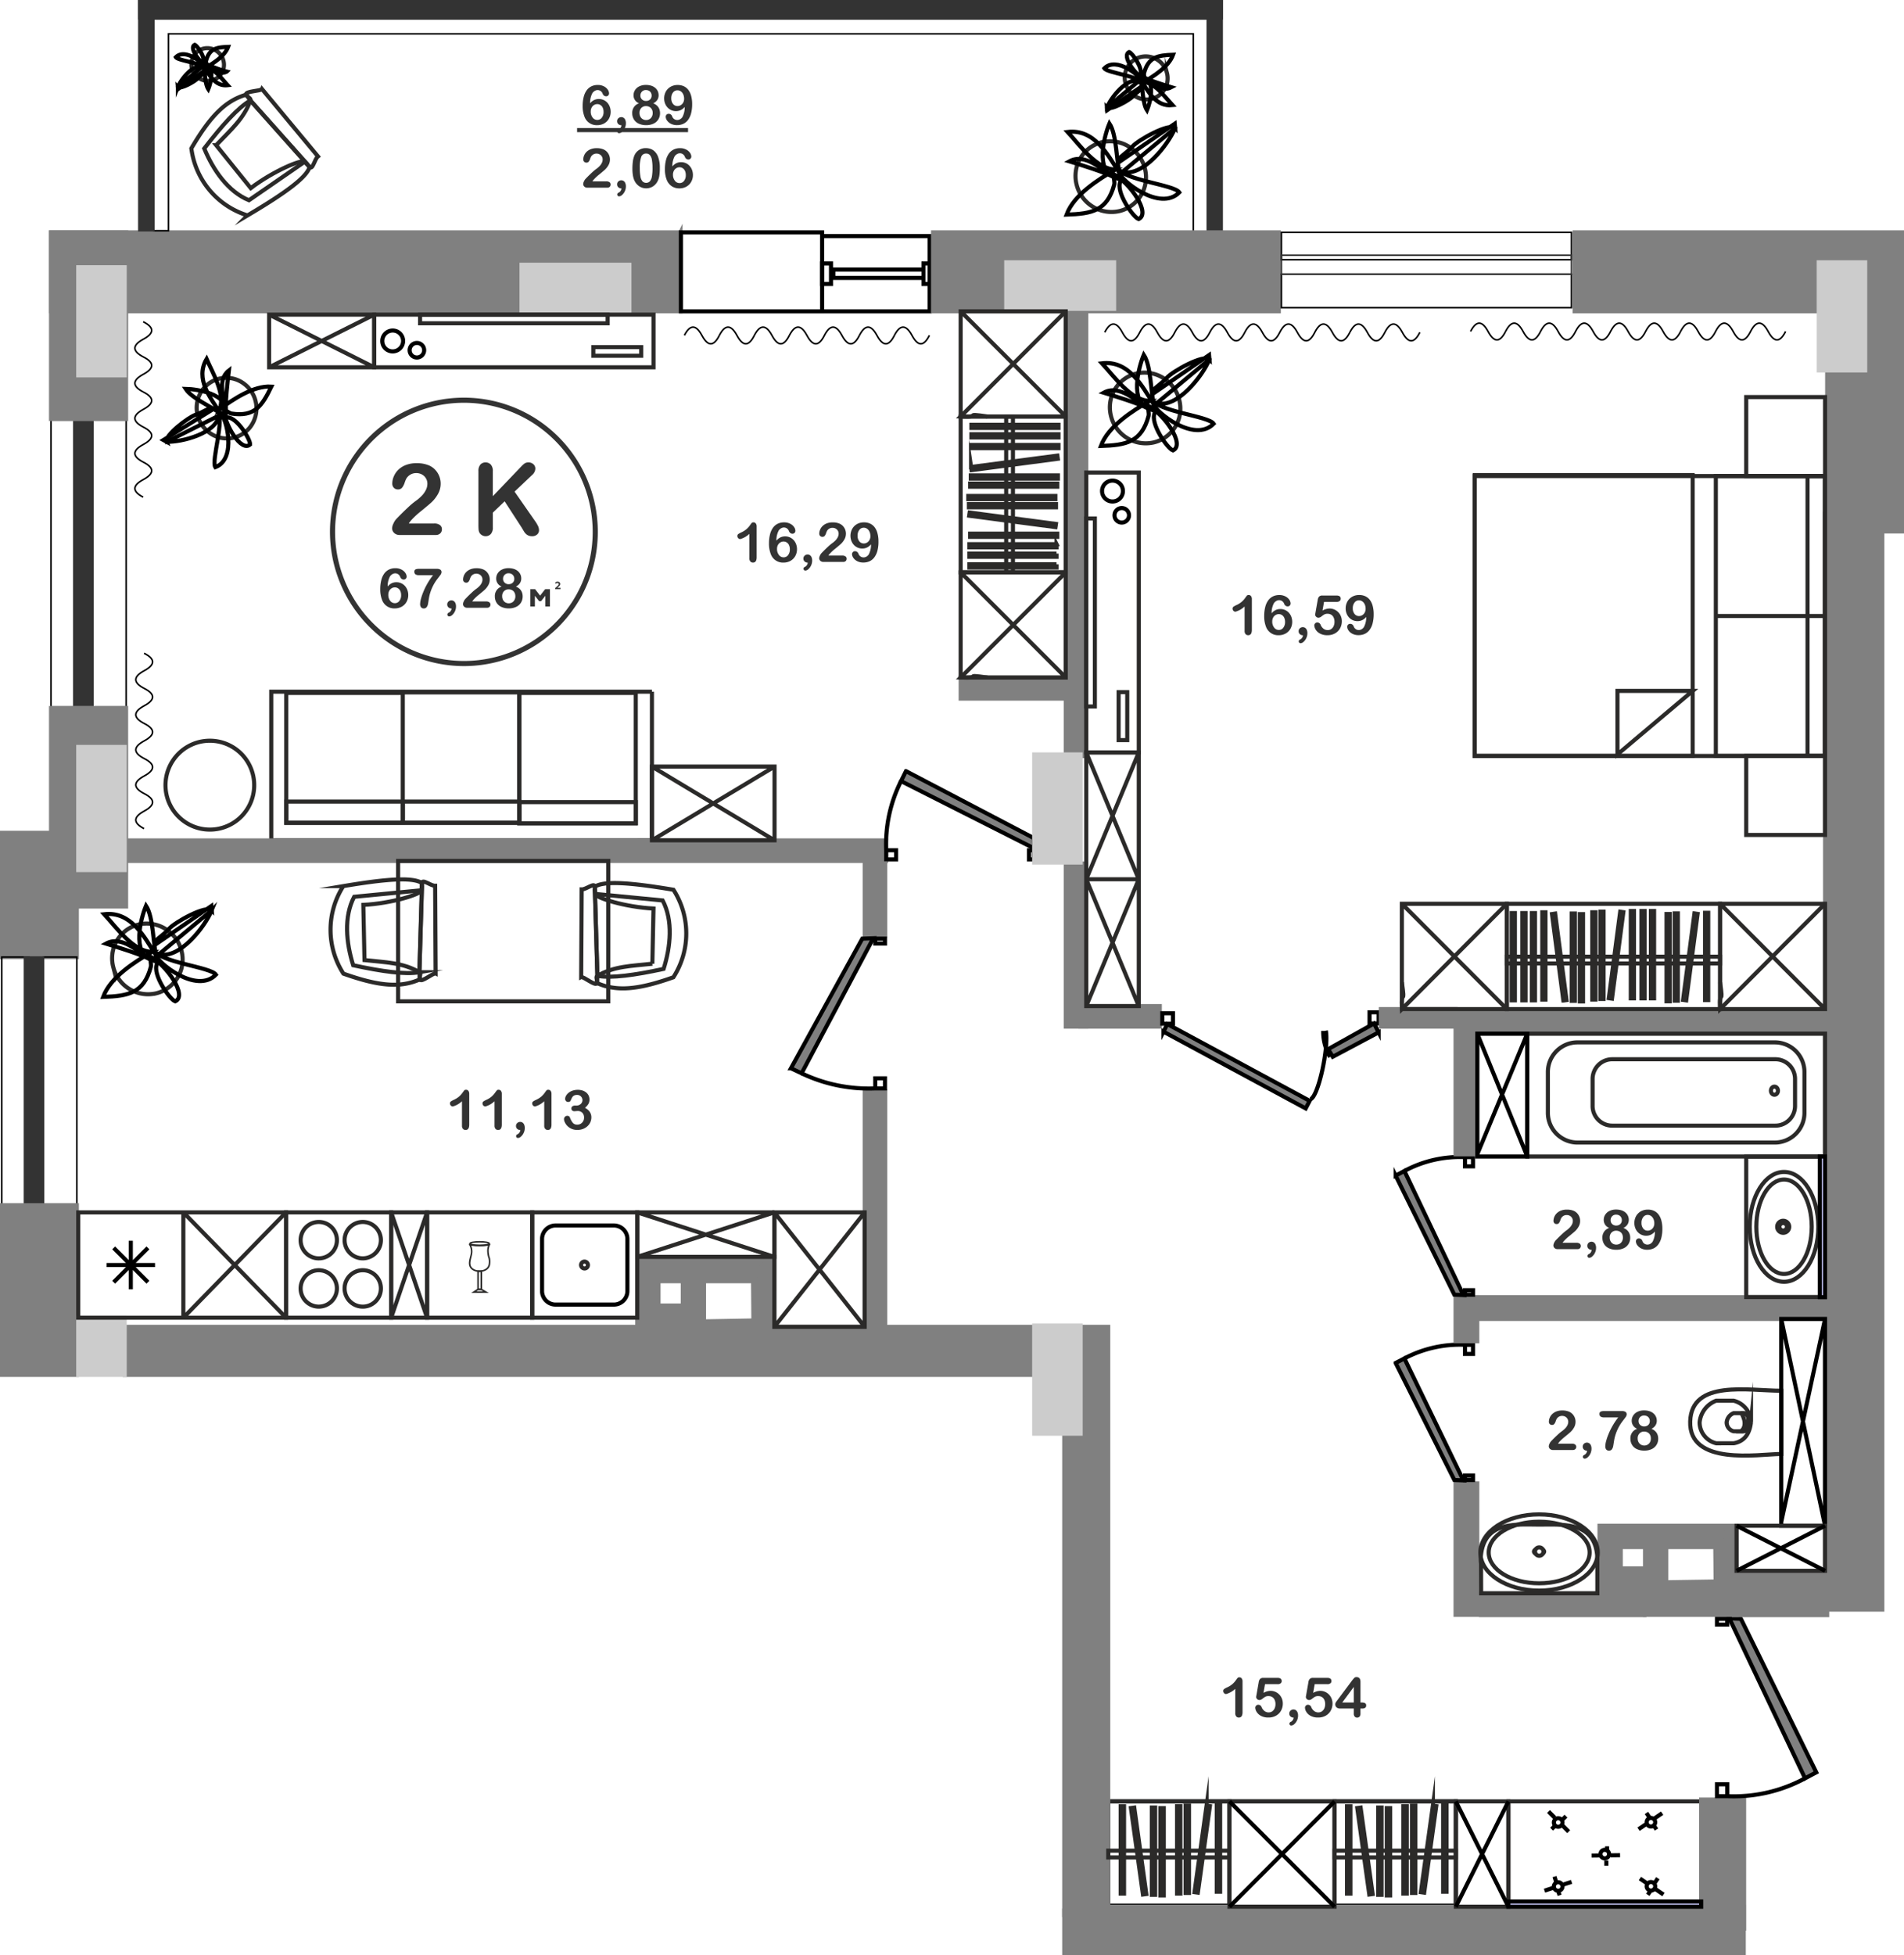 <svg width="264" height="271" fill="none" xmlns="http://www.w3.org/2000/svg"><g clip-path="url(#clip0)"><path d="M170.475 249.681h-16.812v14.447h16.812v-14.447zM201.859 249.681h-16.812v14.447h16.812v-14.447z" stroke="#000" stroke-width=".567" stroke-miterlimit="22.926"/><path clip-rule="evenodd" d="M149.284 25.61a4.983 4.983 0 002.226 3.036c1.11.681 2.442.9 3.711.608a4.804 4.804 0 002.998-2.21 4.822 4.822 0 00.524-3.691 4.983 4.983 0 00-2.226-3.036 4.964 4.964 0 00-3.71-.608 4.795 4.795 0 00-3 2.209 4.82 4.82 0 00-.523 3.692v0zM161.803 10.113a3.037 3.037 0 00-1.358-1.848 3.027 3.027 0 00-2.26-.369 2.92 2.92 0 00-1.824 1.347 2.936 2.936 0 00-.317 2.249 3.031 3.031 0 003.616 2.22 2.925 2.925 0 001.827-1.348 2.942 2.942 0 00.316-2.252z" stroke="#2B2A29" stroke-width=".567" stroke-miterlimit="22.926"/><path d="M201.86 249.681h-48.197v14.598h48.197v-14.598zM235.877 249.681h-26.732v14.598h26.732v-14.598z" stroke="#2B2A29" stroke-width=".567" stroke-miterlimit="22.926"/><path clip-rule="evenodd" d="M58.22 135.744l-.068-.988.356-12.36c-1.302-.846-4.939-.58-10.904.424a11.22 11.22 0 00.014 12.13c4.902 1.739 7.861 2.004 10.601.794zM82.764 136.249l.066-.987-.356-12.36c1.302-.847 4.94-.581 10.904.424a11.214 11.214 0 01-.012 12.129c-4.903 1.739-7.86 2.004-10.602.794zM90.394 95.869H37.61v20.615l2.094-.009H88.343l2.05-.004V95.869z" stroke="#2B2A29" stroke-width=".567" stroke-miterlimit="22.926"/><path d="M94.355 32.209H7.078v10.939h87.277v-10.94z" fill="gray" stroke="gray" stroke-width=".567" stroke-miterlimit="22.926"/><path d="M113.989 32.209H94.411v10.946h19.578V32.208zM128.899 32.724h-14.91v10.43h14.91v-10.43z" stroke="#000" stroke-width=".567" stroke-miterlimit="22.926"/><path d="M171.276 237.456v-3.38a3.03 3.03 0 01-1.269.724.394.394 0 01-.151-.033.402.402 0 01-.125-.091.405.405 0 01-.121-.289.323.323 0 01.119-.278 2.59 2.59 0 01.419-.231c.259-.115.5-.265.718-.445.178-.156.338-.331.477-.524.084-.123.174-.243.271-.357a.33.33 0 01.236-.067.37.37 0 01.176.038.378.378 0 01.14.114.67.67 0 01.118.421v4.253c0 .498-.169.747-.508.747a.457.457 0 01-.363-.153.648.648 0 01-.137-.449zM177.161 233.436H175.4l-.212 1.202c.296-.173.63-.27.972-.283.229-.002.456.044.666.133.414.177.741.511.91.929.09.221.135.457.134.695.004.343-.079.68-.241.981a1.789 1.789 0 01-.696.703c-.32.176-.682.265-1.048.257a2.094 2.094 0 01-1.077-.245 1.526 1.526 0 01-.586-.564 1.207 1.207 0 01-.171-.555.403.403 0 01.121-.275.39.39 0 01.302-.129.494.494 0 01.464.36c.086.204.224.382.4.515a.931.931 0 00.564.184.86.86 0 00.501-.148.965.965 0 00.331-.409c.081-.186.121-.388.117-.591a1.349 1.349 0 00-.126-.609.877.877 0 00-.338-.378.91.91 0 00-.47-.124.982.982 0 00-.457.078 4.406 4.406 0 00-.395.273.77.77 0 01-.428.196.459.459 0 01-.323-.132.393.393 0 01-.14-.3c0-.012.012-.096.04-.252l.312-1.78a.848.848 0 01.192-.464.627.627 0 01.461-.145h1.957c.386 0 .579.148.579.442a.385.385 0 01-.141.312.63.63 0 01-.413.123zM179.368 238.065a.636.636 0 01-.423-.15.506.506 0 01-.137-.19.509.509 0 01-.04-.231.514.514 0 01.171-.394.59.59 0 01.412-.16.567.567 0 01.322.097c.102.07.181.169.226.284.061.147.09.304.086.463a1.55 1.55 0 01-.157.686 1.508 1.508 0 01-.379.509.666.666 0 01-.406.187.25.25 0 01-.257-.252.28.28 0 01.041-.144.281.281 0 01.11-.101.703.703 0 00.431-.604zM184.052 233.436h-1.762l-.211 1.202a2.08 2.08 0 01.972-.283 1.67 1.67 0 01.665.133c.414.177.742.511.911.929.09.221.135.457.133.695.004.343-.079.68-.241.981a1.777 1.777 0 01-.695.702c-.32.177-.682.266-1.048.258a2.094 2.094 0 01-1.077-.245 1.512 1.512 0 01-.586-.564 1.2 1.2 0 01-.172-.555.404.404 0 01.12-.275.39.39 0 01.303-.129.493.493 0 01.463.36c.086.204.225.382.401.515a.931.931 0 00.564.184.856.856 0 00.5-.148.985.985 0 00.333-.409c.08-.186.119-.388.116-.591a1.349 1.349 0 00-.126-.609.88.88 0 00-.337-.378.918.918 0 00-.472-.124.972.972 0 00-.455.078 4.137 4.137 0 00-.395.273.785.785 0 01-.429.196.46.46 0 01-.322-.133.377.377 0 01-.103-.134.41.41 0 01-.038-.165c0-.012.013-.096.041-.252l.311-1.78a.85.85 0 01.193-.464.614.614 0 01.46-.145h1.965c.386 0 .578.147.578.442a.385.385 0 01-.141.312.625.625 0 01-.419.123zM187.709 237.496v-.691h-1.862a.76.76 0 01-.529-.16.55.55 0 01-.175-.435c0-.048.008-.097.026-.142a.665.665 0 01.077-.153c.035-.053.071-.105.108-.155.036-.049.085-.109.137-.181l1.965-2.635a3.25 3.25 0 01.317-.376.42.42 0 01.299-.117c.375 0 .563.215.564.646v2.875h.159c.157-.006.313.021.459.079a.333.333 0 01.171.343.351.351 0 01-.141.314.737.737 0 01-.423.099h-.226v.691a.62.62 0 01-.126.429.441.441 0 01-.338.139.426.426 0 01-.335-.143.61.61 0 01-.127-.427zm-1.595-1.524h1.595v-2.158l-1.595 2.158z" fill="#333"/><path d="M10.653 115.43H.243v17.223h10.41V115.43z" fill="gray" stroke="gray" stroke-width=".567" stroke-miterlimit="22.926"/><path d="M10.863 58.081H7.078v40.043h3.785V58.082zM17.488 58.081h-4.626v40.043h4.626V58.082z" stroke="#000" stroke-width=".216" stroke-miterlimit="22.926"/><path d="M12.862 58.081h-2.63v40.043h2.63V58.082z" fill="#333" stroke="#333" stroke-width=".216" stroke-miterlimit="22.926"/><path d="M17.487 98.124H7.077v27.524h10.41V98.124z" fill="gray" stroke="gray" stroke-width=".567" stroke-miterlimit="22.926"/><path d="M4.028 132.653H.242v34.395h3.786v-34.395zM10.653 132.653H6.027v34.395h4.626v-34.395z" stroke="#000" stroke-width=".216" stroke-miterlimit="22.926"/><path d="M6.027 132.653h-2.63v34.395h2.63v-34.395z" fill="#333" stroke="#333" stroke-width=".216" stroke-miterlimit="22.926"/><path d="M10.653 167.048H.243v23.517h10.41v-23.517zM263.757 43.148h-10.409v30.514h10.409V43.148zM122.866 116.484H17.29v2.844h105.576v-2.844zM150.613 43.148h-2.84v61.643h2.84V43.148zM150.613 119.685h-2.84v22.607h2.84v-22.607z" fill="gray" stroke="gray" stroke-width=".567" stroke-miterlimit="22.926"/><path fill-rule="evenodd" clip-rule="evenodd" d="M125.622 106.883l17.721 9.282.053 1.427-18.46-9.326.686-1.383z" fill="gray" stroke="#000" stroke-width=".567" stroke-miterlimit="22.926"/><path d="M124.936 108.266a19.44 19.44 0 00-2.056 9.692M124.25 117.85h-1.377v1.267h1.377v-1.267zM143.343 117.853h-.671v1.264h.671v-1.264z" stroke="#000" stroke-width=".567" stroke-miterlimit="22.926"/><path d="M122.735 119.685h-2.839v10.005h2.839v-10.005zM122.735 151.246h-2.839v32.656h2.839v-32.656z" fill="gray" stroke="gray" stroke-width=".567" stroke-miterlimit="22.926"/><path fill-rule="evenodd" clip-rule="evenodd" d="M109.67 148.067l9.892-17.966 1.522-.054-9.94 18.716-1.474-.696z" fill="gray" stroke="#000" stroke-width=".567" stroke-miterlimit="22.926"/><path d="M111.145 148.763a21.604 21.604 0 0010.328 2.088M122.707 149.459h-1.349v1.396h1.349v-1.396zM122.708 130.102h-1.347v.679h1.347v-.679z" stroke="#000" stroke-width=".567" stroke-miterlimit="22.926"/><path d="M143.121 183.903H17.291v6.662h125.83v-6.662z" fill="gray" stroke="gray" stroke-width=".567" stroke-miterlimit="22.926"/><path fill-rule="evenodd" clip-rule="evenodd" d="M88.361 174.211v9.692h19.001l.01-9.692-.84-.007-2.114 3.386.045 5.432-6.848.124v-5.564h-2.944v3.371h-3.365v-3.371h13.109l2.117-3.378-18.17.007zM150.112 183.903l.135 15.41.575 66.125h2.84v-81.535h-3.55z" fill="gray" stroke="gray" stroke-width=".567" stroke-miterlimit="22.926"/><path d="M150.507 199.178h-2.944v66.26h2.944v-66.26z" fill="gray" stroke="gray" stroke-width=".567" stroke-miterlimit="22.926"/><path d="M153.663 264.793h-6.1v5.964h6.1v-5.964zM241.781 264.279h-88.118v6.478h88.118v-6.478z" fill="gray" stroke="gray" stroke-width=".567" stroke-miterlimit="22.926"/><path d="M241.83 249.426h-5.953v17.885h5.953v-17.885z" fill="gray" stroke="gray" stroke-width=".567" stroke-miterlimit="22.926"/><path fill-rule="evenodd" clip-rule="evenodd" d="M251.836 245.657l-10.446-21.28-1.607-.063 10.496 22.168 1.557-.825z" fill="gray" stroke="#000" stroke-width=".567" stroke-miterlimit="22.926"/><path d="M250.279 246.481a20.73 20.73 0 01-10.907 2.473M239.495 247.306h-1.426v1.653h1.426v-1.653zM239.491 224.377h-1.422v.806h1.422v-.806z" stroke="#000" stroke-width=".567" stroke-miterlimit="22.926"/><path d="M204.832 205.604h-3.009v18.223h3.009v-18.223zM228.005 220.845h-22.66v3.015h22.66v-3.015z" fill="gray" stroke="gray" stroke-width=".567" stroke-miterlimit="22.926"/><path fill-rule="evenodd" clip-rule="evenodd" d="M221.782 211.474v9.591l6.279.003.03 2.759h12.746l-.055-12.353h-.635l-2.311 2.956.048 4.77-6.848.108v-4.878h-2.945v2.956h-3.365v-2.956h13.11l2.311-2.956H221.782z" fill="gray" stroke="gray" stroke-width=".567" stroke-miterlimit="22.926"/><path d="M253.348 217.718h-12.935v6.143h12.935v-6.143z" fill="gray" stroke="gray" stroke-width=".567" stroke-miterlimit="22.926"/><path fill-rule="evenodd" clip-rule="evenodd" d="M193.515 188.913l8.139 16.223 1.25.048-8.177-16.899-1.212.628z" fill="gray" stroke="#000" stroke-width=".567" stroke-miterlimit="22.926"/><path d="M194.728 188.285a16.45 16.45 0 018.497-1.888M204.24 186.397h-1.11v1.26h1.11v-1.26zM204.241 204.522h-1.109v.614h1.109v-.614z" stroke="#000" stroke-width=".567" stroke-miterlimit="22.926"/><path d="M204.832 179.794h-3.009v6.11h3.009v-6.11z" fill="gray" stroke="gray" stroke-width=".567" stroke-miterlimit="22.926"/><path d="M253.452 179.794h-48.79v3.015h48.79v-3.015z" fill="gray" stroke="gray" stroke-width=".567" stroke-miterlimit="22.926"/><path fill-rule="evenodd" clip-rule="evenodd" d="M193.515 162.941l8.139 16.511 1.25.049-8.177-17.2-1.212.64z" fill="gray" stroke="#000" stroke-width=".567" stroke-miterlimit="22.926"/><path d="M194.728 162.301a16.208 16.208 0 018.497-1.919M204.24 160.379h-1.11v1.282h1.11v-1.282zM204.241 178.828h-1.109v.624h1.109v-.624z" stroke="#000" stroke-width=".567" stroke-miterlimit="22.926"/><path d="M204.832 140.291h-3.009v19.699h3.009v-19.699zM253.349 140.25h-48.517v3.016h48.517v-3.016zM160.812 139.448h-10.989v2.844h10.989v-2.844z" fill="gray" stroke="gray" stroke-width=".567" stroke-miterlimit="22.926"/><path d="M191.151 140.305h-1.255v1.555h1.255v-1.555z" stroke="#000" stroke-width=".567" stroke-miterlimit="22.926"/><path fill-rule="evenodd" clip-rule="evenodd" d="M191.151 143.092l-6.356 3.379-.643-1.054 6.371-3.557.628 1.232z" fill="gray" stroke="#000" stroke-width=".567" stroke-miterlimit="22.926"/><path d="M183.467 142.892a6.984 6.984 0 00.948 3.614M183.83 142.856c.453 2.318-1.098 9.455-2.197 9.514" stroke="#000" stroke-width=".567" stroke-miterlimit="22.926"/><path fill-rule="evenodd" clip-rule="evenodd" d="M161.323 142.994l19.721 10.639.549-1.052-19.735-10.641-.535 1.054z" fill="gray" stroke="#000" stroke-width=".567" stroke-miterlimit="22.926"/><path d="M162.637 140.438h-1.479v1.453h1.479v-1.453z" stroke="#000" stroke-width=".567" stroke-miterlimit="22.926"/><path d="M260.992 71.185h-7.939v151.91h7.939V71.185zM17.487 32.209H7.077V58.08h10.41V32.209z" fill="gray" stroke="gray" stroke-width=".567" stroke-miterlimit="22.926"/><path clip-rule="evenodd" d="M23.365 31.98h-2.05V2.6h146.192v29.608h-2.051V4.688H23.365V31.98z" stroke="#000" stroke-width=".216" stroke-miterlimit="22.926"/><path d="M169.458.093H19.253V2.6h150.205V.093z" fill="#333" stroke="#333" stroke-width=".216" stroke-miterlimit="22.926"/><path d="M169.457.093h-2.061v32.115h2.061V.093zM21.315.093h-2.062V31.98h2.062V.093z" fill="#333" stroke="#333" stroke-width=".216" stroke-miterlimit="22.926"/><path d="M115.223 36.517h-1.234v2.844h1.234v-2.844zM128.049 37.36H115.55v1.159h12.499v-1.16zM128.899 36.517h-.85v2.844h.85v-2.844z" stroke="#000" stroke-width=".567" stroke-miterlimit="22.926"/><path d="M177.314 32.209h-47.943v10.939h47.943v-10.94z" fill="gray" stroke="gray" stroke-width=".567" stroke-miterlimit="22.926"/><path d="M217.897 32.209h-40.224V36h40.224V32.21zM217.897 38.003h-40.224v4.635h40.224v-4.635z" stroke="#000" stroke-width=".216" stroke-miterlimit="22.926"/><path d="M217.897 35.369h-40.224v2.633h40.224v-2.633z" stroke="#333" stroke-width=".216" stroke-miterlimit="22.926"/><path d="M263.758 32.209h-45.426v10.939h45.426v-10.94zM201.822 139.863h-10.358v2.429h10.358v-2.429z" fill="gray" stroke="gray" stroke-width=".567" stroke-miterlimit="22.926"/><path d="M149.836 183.731h-6.44v14.985h6.44v-14.985zM87.27 36.696H72.313v6.452h14.959v-6.452zM17.29 37.041h-6.44v14.986h6.44V37.04zM258.618 36.356h-6.441v14.986h6.441V36.356zM154.479 36.356h-14.958v6.452h14.958v-6.452zM149.836 104.566h-6.44v14.985h6.44v-14.985zM17.29 103.526h-6.44v17.066h6.44v-17.066zM17.29 182.638h-6.44v7.927h6.44v-7.927z" fill="#CCC" stroke="#CCC" stroke-width=".567" stroke-miterlimit="22.926"/><path d="M103.906 77.374v-3.381c-.358.341-.793.59-1.268.724a.374.374 0 01-.277-.124.41.41 0 01-.12-.288.325.325 0 01.118-.279c.133-.089.273-.166.419-.23.258-.115.5-.265.718-.445.179-.156.339-.332.477-.525.138-.193.229-.311.27-.356a.324.324 0 01.238-.067.384.384 0 01.315.152c.085.123.127.27.118.42v4.254c0 .498-.169.747-.507.747a.467.467 0 01-.364-.153.65.65 0 01-.137-.45zM107.652 74.937c.149-.186.336-.338.549-.447.207-.098.434-.148.664-.144.224-.002.445.043.651.132.198.088.376.216.522.376.152.166.27.361.347.573.082.221.123.455.122.69.004.334-.078.662-.239.953-.156.28-.387.512-.667.667a1.954 1.954 0 01-.97.24 1.791 1.791 0 01-1.768-1.206 3.943 3.943 0 01-.239-1.46 5.011 5.011 0 01.145-1.256c.079-.33.22-.64.416-.917a1.76 1.76 0 01.656-.55c.275-.128.576-.191.879-.186.289-.006.576.058.836.186.218.104.406.263.545.46a.954.954 0 01.183.528.394.394 0 01-.114.277.386.386 0 01-.293.124.475.475 0 01-.289-.098.552.552 0 01-.196-.273.788.788 0 00-.271-.358.71.71 0 00-.429-.137.758.758 0 00-.39.114 1.014 1.014 0 00-.329.307 2.87 2.87 0 00-.321 1.405zm1.001 2.311a.758.758 0 00.62-.306 1.26 1.26 0 00.244-.804c.005-.2-.034-.4-.115-.582a.858.858 0 00-.315-.371.8.8 0 00-.442-.129.853.853 0 00-.439.123.909.909 0 00-.339.353 1.11 1.11 0 00-.128.545c-.012.3.079.594.257.835a.796.796 0 00.657.336zM111.998 77.983a.634.634 0 01-.423-.15.53.53 0 01-.178-.421.516.516 0 01.172-.394.585.585 0 01.411-.16.57.57 0 01.323.096c.101.07.18.17.226.284.059.147.086.305.081.464.002.237-.051.472-.156.686a1.513 1.513 0 01-.379.51.668.668 0 01-.406.187.246.246 0 01-.188-.076.254.254 0 01-.073-.177.281.281 0 01.153-.244.699.699 0 00.437-.605zM114.861 77.006h1.936a.704.704 0 01.442.12.385.385 0 01.151.323.44.44 0 01-.12.308.483.483 0 01-.365.125h-2.73a.589.589 0 01-.434-.153.501.501 0 01-.156-.362.94.94 0 01.101-.356c.054-.125.128-.24.218-.343.329-.343.626-.636.89-.879.179-.172.368-.333.568-.48.183-.127.352-.273.506-.434a1.72 1.72 0 00.307-.445c.068-.14.105-.293.107-.449a.809.809 0 00-.113-.429.779.779 0 00-.309-.292.881.881 0 00-.428-.103.864.864 0 00-.764.429c-.051.097-.092.2-.125.304-.043.138-.11.268-.196.383a.389.389 0 01-.32.134.415.415 0 01-.404-.277.441.441 0 01-.027-.18c.003-.184.042-.366.115-.535.079-.19.196-.361.342-.505.166-.16.363-.285.579-.366a2.22 2.22 0 01.821-.14c.332-.008.661.052.967.18.173.077.328.188.457.326.266.284.415.658.416 1.047.003.295-.076.586-.228.838a2.606 2.606 0 01-.466.59c-.158.143-.423.367-.795.672a5.918 5.918 0 00-.766.71 1.996 1.996 0 00-.177.24zM120.773 75.446a1.68 1.68 0 01-.547.436c-.209.1-.438.15-.67.147a1.563 1.563 0 01-1.174-.515 1.694 1.694 0 01-.342-.57 2.023 2.023 0 01.014-1.407c.085-.225.215-.429.382-.6.169-.17.37-.305.592-.395.241-.096.499-.144.759-.14.294-.007.587.051.856.171.249.115.465.29.631.507.184.251.318.536.393.838.096.374.142.758.137 1.144.008.425-.04.85-.143 1.263-.08.328-.223.638-.42.913a1.74 1.74 0 01-.662.55 2.048 2.048 0 01-.875.18 1.799 1.799 0 01-.838-.183 1.427 1.427 0 01-.542-.458.933.933 0 01-.186-.525.403.403 0 01.115-.279.39.39 0 01.294-.123.5.5 0 01.292.091.546.546 0 01.197.274.742.742 0 00.699.494.802.802 0 00.401-.108c.13-.075.24-.18.323-.304.219-.434.327-.915.314-1.401zm-.086-1.137a1.533 1.533 0 00-.068-.466 1.174 1.174 0 00-.194-.37.91.91 0 00-.296-.246.813.813 0 00-.712-.006.737.737 0 00-.264.223c-.172.23-.258.514-.244.801a1.19 1.19 0 00.244.788.769.769 0 00.62.293.867.867 0 00.439-.12.925.925 0 00.342-.352c.093-.168.139-.357.134-.549l-.001.004zM172.57 87.442v-3.38c-.358.34-.794.59-1.269.724a.371.371 0 01-.276-.125.413.413 0 01-.09-.132.419.419 0 01-.031-.156.325.325 0 01.119-.278 2.59 2.59 0 01.419-.231c.258-.115.5-.265.717-.445.179-.156.339-.331.478-.524a4.45 4.45 0 01.27-.357.324.324 0 01.238-.067.383.383 0 01.315.152.67.67 0 01.118.42v4.254c0 .498-.169.747-.508.747a.461.461 0 01-.363-.152.651.651 0 01-.137-.45zM176.316 85.005c.149-.186.336-.337.548-.446.207-.099.434-.148.664-.145a1.569 1.569 0 011.174.507c.152.167.27.362.347.575.081.22.123.455.122.69.004.333-.078.66-.239.952-.155.28-.387.512-.667.667a1.96 1.96 0 01-.971.24 1.789 1.789 0 01-1.767-1.203 3.943 3.943 0 01-.239-1.459 5.01 5.01 0 01.145-1.255c.078-.33.219-.642.415-.918a1.77 1.77 0 01.657-.55c.275-.127.575-.19.878-.185.29-.007.576.057.836.185.219.105.407.264.546.462a.954.954 0 01.183.527.403.403 0 01-.114.277.386.386 0 01-.293.124.473.473 0 01-.289-.098.565.565 0 01-.197-.274.78.78 0 00-.271-.358.71.71 0 00-.428-.136.77.77 0 00-.392.114c-.13.076-.243.181-.328.306a2.864 2.864 0 00-.32 1.4zm1.001 2.307a.757.757 0 00.619-.306c.172-.232.259-.516.245-.805a1.35 1.35 0 00-.115-.58.876.876 0 00-.315-.372.802.802 0 00-.442-.128.856.856 0 00-.439.122.909.909 0 00-.338.355 1.108 1.108 0 00-.127.544c-.012.3.079.595.257.836a.794.794 0 00.655.334zM180.662 88.052a.632.632 0 01-.423-.151.521.521 0 01-.178-.421.516.516 0 01.172-.395.586.586 0 01.411-.16c.115 0 .227.034.322.098a.63.63 0 01.227.284c.058.147.086.304.082.463.001.237-.053.472-.156.686-.09.195-.219.368-.381.51a.66.66 0 01-.406.186.252.252 0 01-.257-.252.282.282 0 01.153-.246.703.703 0 00.434-.602zM185.346 83.422h-1.762l-.211 1.201c.296-.172.629-.27.971-.282a1.696 1.696 0 011.575 1.065c.09.22.136.457.134.695.004.342-.079.68-.242.98a1.782 1.782 0 01-.695.703c-.32.177-.682.265-1.048.257a2.098 2.098 0 01-1.077-.244 1.525 1.525 0 01-.586-.564 1.199 1.199 0 01-.171-.556.401.401 0 01.121-.274.393.393 0 01.302-.13.494.494 0 01.464.36c.085.205.224.382.4.516.163.12.361.185.564.183a.857.857 0 00.501-.148.97.97 0 00.332-.409c.08-.186.12-.387.116-.59a1.349 1.349 0 00-.126-.61.877.877 0 00-.337-.377.918.918 0 00-.472-.125.966.966 0 00-.455.08c-.138.082-.27.173-.395.272a.784.784 0 01-.429.195.456.456 0 01-.323-.132.407.407 0 01-.141-.299c0-.013.014-.097.041-.257l.312-1.78a.847.847 0 01.193-.464.62.62 0 01.459-.145h1.958c.386 0 .579.147.579.442a.394.394 0 01-.141.312.632.632 0 01-.411.125zM189.436 85.51a1.658 1.658 0 01-.547.436c-.208.1-.437.15-.669.147a1.557 1.557 0 01-1.173-.515 1.694 1.694 0 01-.343-.568 1.955 1.955 0 01-.119-.681 1.985 1.985 0 01.133-.727 1.744 1.744 0 01.974-.99c.241-.097.498-.145.758-.142.295-.007.587.052.857.172.248.115.464.29.63.507.185.251.318.536.394.838.096.374.142.758.137 1.144.006.424-.043.846-.145 1.257-.08.33-.223.64-.421.915a1.756 1.756 0 01-.662.55 2.043 2.043 0 01-.876.18 1.803 1.803 0 01-.838-.184 1.419 1.419 0 01-.541-.457.943.943 0 01-.185-.526c0-.105.041-.205.115-.28a.377.377 0 01.293-.121.499.499 0 01.293.09c.092.07.16.165.196.274.052.144.146.27.271.359.124.09.274.137.428.135a.797.797 0 00.401-.108.97.97 0 00.322-.305c.22-.433.329-.914.317-1.4zm-.086-1.137a1.503 1.503 0 00-.068-.466 1.152 1.152 0 00-.193-.37.904.904 0 00-.297-.245.798.798 0 00-.712-.006.736.736 0 00-.264.224c-.172.23-.259.512-.245.8a1.19 1.19 0 00.245.788.778.778 0 00.619.293.866.866 0 00.44-.12.922.922 0 00.343-.352c.092-.167.138-.356.133-.547l-.001.001zM81.821 14.315a1.7 1.7 0 01.549-.447c.207-.098.434-.148.664-.145a1.57 1.57 0 011.175.508c.15.167.266.362.342.574.082.22.123.452.123.686.004.333-.079.661-.24.952a1.71 1.71 0 01-.667.667 1.957 1.957 0 01-.97.24 1.788 1.788 0 01-1.767-1.206 3.927 3.927 0 01-.24-1.46 4.965 4.965 0 01.145-1.255c.079-.33.22-.641.415-.918a1.77 1.77 0 01.657-.55c.275-.127.576-.19.878-.185.29-.006.577.057.838.185.218.105.405.263.544.461a.957.957 0 01.184.527.4.4 0 01-.115.277.38.38 0 01-.293.125.473.473 0 01-.289-.099.564.564 0 01-.197-.273.773.773 0 00-.27-.358.705.705 0 00-.429-.136.769.769 0 00-.391.114 1.03 1.03 0 00-.329.306c-.224.435-.333.92-.317 1.41zm1.002 2.307a.757.757 0 00.619-.307c.172-.231.259-.515.245-.804.005-.2-.034-.399-.115-.582a.865.865 0 00-.316-.37.798.798 0 00-.44-.13.856.856 0 00-.44.123.903.903 0 00-.338.355 1.118 1.118 0 00-.13.543c-.013.3.078.594.256.835a.796.796 0 00.657.337h.002zM86.166 17.36a.636.636 0 01-.423-.15.522.522 0 01-.177-.421.514.514 0 01.17-.394.587.587 0 01.412-.16.56.56 0 01.322.097c.102.07.181.17.227.284.06.147.09.305.086.463.001.238-.052.473-.156.687a1.502 1.502 0 01-.38.51.667.667 0 01-.406.187.252.252 0 01-.257-.258.277.277 0 01.152-.244.7.7 0 00.43-.6zM87.843 13.196c0-.248.07-.49.201-.7.145-.228.35-.41.594-.527.285-.136.598-.203.914-.196.263-.005.525.034.775.115.205.067.395.175.556.318a1.308 1.308 0 01.438.998c.004.23-.061.457-.187.65-.14.203-.333.365-.558.468.194.071.371.18.523.321.136.13.243.287.313.461.072.185.108.382.106.581.003.298-.075.592-.227.849-.157.26-.388.468-.664.597a2.31 2.31 0 01-1.028.215 2.366 2.366 0 01-1.053-.215 1.517 1.517 0 01-.66-.593 1.633 1.633 0 01-.223-.845 1.366 1.366 0 01.942-1.373 1.178 1.178 0 01-.762-1.124zm2.656 2.46a1.023 1.023 0 00-.12-.506.81.81 0 00-.333-.33 1.002 1.002 0 00-.482-.115.867.867 0 00-.634.252.945.945 0 00-.257.706c-.004.178.038.353.12.51a.87.87 0 00.329.344.948.948 0 00.931 0 .856.856 0 00.326-.343c.084-.16.126-.338.122-.519H90.5zm-.927-3.177a.751.751 0 00-.562.218.765.765 0 00-.214.558.697.697 0 00.22.526.78.78 0 00.563.21.873.873 0 00.318-.055.742.742 0 00.244-.155.661.661 0 00.157-.234.768.768 0 00.056-.299.786.786 0 00-.099-.394.702.702 0 00-.275-.274.814.814 0 00-.406-.097l-.002-.004zM94.94 14.82c-.15.182-.335.33-.546.436-.21.1-.438.15-.67.147a1.563 1.563 0 01-1.173-.515 1.698 1.698 0 01-.343-.57c-.08-.218-.12-.448-.12-.68a1.988 1.988 0 01.135-.727 1.737 1.737 0 01.973-.99 1.97 1.97 0 01.758-.141c.295-.007.587.052.857.171.248.116.464.29.63.508.185.25.318.535.394.837.096.374.142.759.137 1.145.006.423-.042.846-.145 1.258-.08.329-.223.639-.42.914-.172.236-.4.424-.663.55a2.041 2.041 0 01-.876.18 1.8 1.8 0 01-.837-.184 1.433 1.433 0 01-.542-.457.945.945 0 01-.185-.526c0-.104.041-.205.115-.279a.384.384 0 01.293-.122.5.5 0 01.49.364.741.741 0 00.698.495c.141 0 .28-.038.401-.109a.97.97 0 00.322-.304 2.94 2.94 0 00.317-1.401zm-.085-1.137a1.53 1.53 0 00-.069-.466 1.154 1.154 0 00-.193-.37.918.918 0 00-.297-.246.805.805 0 00-.712-.006.745.745 0 00-.264.223c-.172.23-.259.514-.245.801-.014.284.072.563.245.788a.772.772 0 00.62.294.865.865 0 00.439-.121.92.92 0 00.343-.351c.092-.167.138-.356.133-.546zM64.055 156.017v-3.381a3.03 3.03 0 01-1.268.724.36.36 0 01-.152-.033.366.366 0 01-.125-.091.413.413 0 01-.12-.288.332.332 0 01.118-.279c.133-.089.273-.166.42-.23.257-.115.498-.265.716-.445.18-.156.34-.332.477-.525.14-.193.23-.312.271-.356a.322.322 0 01.237-.067.37.37 0 01.177.038.373.373 0 01.139.114.673.673 0 01.118.42v4.252c0 .498-.17.747-.508.747a.467.467 0 01-.363-.153.65.65 0 01-.137-.447zM68.568 156.017v-3.381a3.03 3.03 0 01-1.268.724.36.36 0 01-.151-.033.366.366 0 01-.126-.091.413.413 0 01-.12-.288.33.33 0 01.119-.279c.132-.089.272-.166.419-.23.258-.115.5-.265.718-.445.178-.156.338-.332.476-.525.139-.193.229-.312.27-.356a.322.322 0 01.238-.067.37.37 0 01.176.038.374.374 0 01.14.114.673.673 0 01.117.42v4.252c0 .498-.169.747-.507.747a.484.484 0 01-.199-.036.483.483 0 01-.165-.117.65.65 0 01-.137-.447zM72.147 156.626a.628.628 0 01-.423-.15.52.52 0 01-.178-.421.518.518 0 01.172-.394.587.587 0 01.41-.16.57.57 0 01.324.096c.1.071.18.17.226.284.06.147.089.305.086.464.001.238-.052.473-.156.686-.09.195-.219.369-.38.51a.661.661 0 01-.407.187.246.246 0 01-.187-.076.252.252 0 01-.072-.177.27.27 0 01.153-.244.71.71 0 00.432-.605zM75.46 156.017v-3.381c-.359.341-.794.59-1.27.724a.365.365 0 01-.276-.124.402.402 0 01-.12-.288.33.33 0 01.118-.279 2.69 2.69 0 01.42-.23c.258-.115.499-.265.717-.445.179-.156.339-.332.477-.525.084-.123.174-.242.27-.356a.333.333 0 01.237-.067.372.372 0 01.177.038.375.375 0 01.14.114.673.673 0 01.118.42v4.252c0 .498-.17.747-.509.747a.482.482 0 01-.198-.036.482.482 0 01-.165-.117.65.65 0 01-.137-.447zM79.91 153.237a.897.897 0 00.587-.2.716.716 0 00.218-.81.717.717 0 00-.699-.464.948.948 0 00-.372.063.604.604 0 00-.232.168c-.065.081-.119.171-.16.267-.051.109-.098.212-.14.309a.257.257 0 01-.134.121.5.5 0 01-.222.045.377.377 0 01-.272-.121.427.427 0 01-.125-.321.852.852 0 01.117-.407c.089-.155.205-.293.343-.407.165-.137.354-.242.558-.31.24-.081.492-.12.746-.117.222-.002.444.031.656.099.188.06.362.157.514.284.14.117.253.263.33.429.074.166.112.346.111.528a1.2 1.2 0 01-.162.637c-.124.195-.28.369-.46.515.178.094.343.214.487.357a1.328 1.328 0 01.398.97 1.646 1.646 0 01-.534 1.216 1.906 1.906 0 01-.625.386 2.199 2.199 0 01-.799.14 1.905 1.905 0 01-1.378-.56 1.805 1.805 0 01-.343-.496 1.07 1.07 0 01-.116-.423.459.459 0 01.485-.479c.072.001.141.022.2.061a.291.291 0 01.127.147c.092.278.231.538.413.767a.782.782 0 00.621.251.927.927 0 00.796-.45.959.959 0 00.139-.515.942.942 0 00-.238-.681.88.88 0 00-.66-.248c-.049 0-.125.005-.23.015-.104.009-.171.015-.2.015a.449.449 0 01-.316-.102.362.362 0 01-.111-.284.36.36 0 01.134-.288.618.618 0 01.397-.11l.15.003zM216.662 172.257h1.936a.71.71 0 01.441.119.39.39 0 01.152.323.437.437 0 01-.12.309.474.474 0 01-.366.126h-2.73a.594.594 0 01-.433-.154.5.5 0 01-.156-.362.926.926 0 01.1-.356c.054-.125.128-.241.219-.343.329-.343.626-.636.891-.879.178-.172.368-.333.567-.481.183-.127.352-.272.505-.433a1.72 1.72 0 00.309-.446c.067-.139.103-.292.105-.448a.811.811 0 00-.113-.429.783.783 0 00-.307-.292.89.89 0 00-.429-.103.867.867 0 00-.764.429c-.05.098-.091.2-.124.304-.043.138-.11.268-.196.383a.387.387 0 01-.321.134.407.407 0 01-.307-.123.442.442 0 01-.124-.334 1.526 1.526 0 01.458-1.04 1.69 1.69 0 01.579-.366c.263-.098.541-.145.821-.139.332-.009.662.051.969.178.172.078.327.189.456.327.266.284.414.658.415 1.047.004.295-.075.586-.228.838a2.631 2.631 0 01-.465.591c-.159.142-.424.366-.796.671a5.905 5.905 0 00-.765.71 1.884 1.884 0 00-.179.239zM220.689 173.235a.63.63 0 01-.422-.151.509.509 0 01-.178-.421.517.517 0 01.171-.394.587.587 0 01.411-.16.57.57 0 01.323.097c.102.071.18.17.226.285.06.146.089.304.086.462.002.238-.052.473-.156.687a1.512 1.512 0 01-.379.51.672.672 0 01-.407.187.253.253 0 01-.26-.253.28.28 0 01.153-.245.697.697 0 00.432-.604zM222.366 169.07c0-.248.07-.491.202-.7.144-.229.35-.411.593-.526.285-.137.598-.204.914-.197.262-.004.522.035.771.115.205.067.394.175.556.318.142.126.255.282.33.457.072.171.109.354.108.54.004.231-.062.457-.187.651a1.385 1.385 0 01-.558.468c.194.071.371.18.522.321a1.3 1.3 0 01.314.461c.072.185.108.382.105.581.004.299-.074.592-.226.849-.157.26-.388.468-.664.597a2.322 2.322 0 01-1.028.215 2.373 2.373 0 01-1.053-.215 1.53 1.53 0 01-.661-.593 1.636 1.636 0 01-.222-.845 1.365 1.365 0 01.942-1.373 1.18 1.18 0 01-.758-1.124zm2.656 2.459a1.046 1.046 0 00-.118-.505.823.823 0 00-.334-.33 1 1 0 00-.482-.115.875.875 0 00-.635.252.942.942 0 00-.257.706c-.004.178.038.353.121.511a.872.872 0 00.328.343.96.96 0 00.931 0 .87.87 0 00.327-.343 1.09 1.09 0 00.122-.519h-.003zm-.927-3.176a.743.743 0 00-.562.218.77.77 0 00-.213.558.708.708 0 00.48.688.781.781 0 00.303.049.883.883 0 00.317-.056.756.756 0 00.244-.155.644.644 0 00.157-.234.746.746 0 00.056-.299.79.79 0 00-.098-.394.7.7 0 00-.276-.274.81.81 0 00-.406-.097l-.002-.004zM229.464 170.694a1.668 1.668 0 01-.547.436c-.209.1-.438.15-.669.147a1.555 1.555 0 01-.651-.136 1.556 1.556 0 01-.523-.378 1.715 1.715 0 01-.343-.569 2.03 2.03 0 01.015-1.408 1.73 1.73 0 01.973-.99c.242-.097.5-.145.759-.141.295-.007.588.052.857.171.248.116.465.29.631.508.184.251.317.535.393.837.096.374.142.759.137 1.145.006.424-.042.846-.145 1.258-.08.329-.223.639-.42.914a1.754 1.754 0 01-.662.549 2.047 2.047 0 01-.875.181 1.8 1.8 0 01-.838-.184 1.444 1.444 0 01-.542-.457.95.95 0 01-.186-.526.4.4 0 01.115-.279.386.386 0 01.293-.123.503.503 0 01.49.365.737.737 0 00.699.494.796.796 0 00.401-.108.956.956 0 00.322-.304 2.94 2.94 0 00.316-1.402zm-.085-1.137a1.504 1.504 0 00-.069-.466 1.145 1.145 0 00-.192-.37.928.928 0 00-.297-.246.806.806 0 00-.712-.006.749.749 0 00-.264.223 1.24 1.24 0 00-.244.801c-.015.284.072.563.244.788a.768.768 0 00.62.294.87.87 0 00.439-.121.932.932 0 00.343-.351c.091-.167.137-.356.132-.546zM216.026 200.098h1.936a.697.697 0 01.441.119c.05.038.089.087.116.143a.398.398 0 01.036.18.419.419 0 01-.121.308.487.487 0 01-.365.127h-2.729a.597.597 0 01-.434-.155.497.497 0 01-.156-.361.926.926 0 01.1-.356c.054-.126.128-.244.219-.347.329-.344.626-.636.89-.878.179-.172.369-.333.567-.482.183-.125.353-.269.507-.429.125-.132.229-.282.308-.446a1.07 1.07 0 00.105-.447.803.803 0 00-.113-.43.77.77 0 00-.308-.291.866.866 0 00-.428-.104.864.864 0 00-.765.429c-.05.097-.092.199-.124.305-.043.137-.11.267-.196.382a.389.389 0 01-.321.133.41.41 0 01-.308-.122.443.443 0 01-.122-.334 1.533 1.533 0 01.458-1.041c.166-.159.363-.284.578-.366.263-.098.542-.145.822-.139a2.38 2.38 0 01.968.178c.171.079.326.19.456.327.266.285.414.659.415 1.048.003.295-.076.586-.228.838a2.631 2.631 0 01-.465.591c-.159.142-.424.366-.796.67a6.126 6.126 0 00-.766.71 2.182 2.182 0 00-.177.24zM220.054 201.076a.638.638 0 01-.424-.151.53.53 0 01-.177-.422.513.513 0 01.171-.394.589.589 0 01.412-.159.57.57 0 01.322.097.64.64 0 01.227.284c.059.147.089.304.085.462.001.238-.052.473-.155.687-.09.195-.219.368-.381.509a.658.658 0 01-.406.187.258.258 0 01-.257-.252.28.28 0 01.152-.246.699.699 0 00.431-.602zM222.405 195.581h2.47a.921.921 0 01.514.111.418.418 0 01.159.368.775.775 0 01-.187.412c-.126.171-.267.36-.429.567a6.185 6.185 0 00-1.084 2.385c-.025.129-.052.296-.086.502-.034.205-.056.363-.078.472a1.076 1.076 0 01-.22.525.502.502 0 01-.381.147.456.456 0 01-.363-.158.685.685 0 01-.137-.466c.009-.219.042-.436.1-.647.086-.333.195-.66.327-.979a9.581 9.581 0 011.37-2.365h-1.984a.775.775 0 01-.465-.113.411.411 0 01-.154-.354.326.326 0 01.163-.332c.148-.057.306-.083.465-.075zM226.244 196.911c-.001-.248.07-.49.202-.7.144-.228.349-.411.593-.526.285-.137.598-.204.914-.197.263-.005.525.034.775.115.205.067.395.175.556.318.142.126.255.282.33.457.072.171.109.355.108.54.004.231-.062.458-.187.651-.14.204-.333.365-.558.468.194.071.371.181.522.322.137.128.244.285.314.46.072.185.108.383.105.582a1.546 1.546 0 01-.89 1.445c-.321.15-.673.223-1.028.215a2.36 2.36 0 01-1.053-.215 1.521 1.521 0 01-.66-.593 1.63 1.63 0 01-.223-.846 1.363 1.363 0 01.942-1.373 1.177 1.177 0 01-.762-1.123zm2.656 2.459a1.04 1.04 0 00-.118-.504.824.824 0 00-.335-.332 1.02 1.02 0 00-.482-.115.858.858 0 00-.835.579.947.947 0 00-.056.38c-.004.178.038.354.121.511a.86.86 0 00.328.343.948.948 0 00.931 0 .87.87 0 00.327-.343c.083-.16.125-.338.121-.519h-.002zm-.927-3.175a.738.738 0 00-.776.776.705.705 0 00.22.527.782.782 0 00.563.209.875.875 0 00.317-.056.67.67 0 00.402-.388.762.762 0 00.056-.298.784.784 0 00-.098-.394.724.724 0 00-.276-.276.82.82 0 00-.406-.098l-.002-.002z" fill="#333"/><path d="M80.015 18.034H95.4" stroke="#333" stroke-width=".567" stroke-miterlimit="22.926"/><path d="M82.138 25.138h1.937a.702.702 0 01.441.119.387.387 0 01.152.323.428.428 0 01-.121.309.483.483 0 01-.365.126h-2.73a.59.59 0 01-.433-.155.494.494 0 01-.156-.362.917.917 0 01.102-.35c.053-.127.127-.244.218-.348.33-.343.626-.636.89-.879.18-.172.369-.332.568-.48a3.27 3.27 0 00.506-.434c.126-.13.23-.281.308-.445.068-.14.104-.293.106-.448a.806.806 0 00-.113-.43.782.782 0 00-.309-.291.881.881 0 00-.428-.104.868.868 0 00-.764.43c-.05.097-.092.199-.125.304-.043.138-.11.267-.196.383a.39.39 0 01-.32.134.417.417 0 01-.404-.278.454.454 0 01-.027-.18 1.531 1.531 0 01.458-1.04c.166-.16.363-.284.579-.366.262-.098.541-.145.821-.139.332-.01.662.052.968.178.172.079.327.19.456.328.266.283.415.658.416 1.048.003.295-.076.585-.228.837a2.63 2.63 0 01-.466.59 26.01 26.01 0 01-.796.671 6.018 6.018 0 00-.765.71 2.092 2.092 0 00-.18.239zM86.166 26.115a.636.636 0 01-.423-.15.522.522 0 01-.177-.422.514.514 0 01.17-.393.587.587 0 01.412-.16.567.567 0 01.322.097c.102.07.181.169.227.284.06.147.09.304.086.463 0 .237-.052.472-.156.686-.09.195-.219.369-.38.51a.668.668 0 01-.406.186.253.253 0 01-.257-.252.279.279 0 01.152-.245.702.702 0 00.43-.604zM91.489 23.346c.004.351-.021.702-.075 1.048a2.438 2.438 0 01-.274.795c-.155.279-.38.512-.653.677-.27.159-.578.24-.89.237a1.697 1.697 0 01-1.011-.32 1.943 1.943 0 01-.673-.883 3.228 3.228 0 01-.171-.682 5.663 5.663 0 01-.054-.808 7.82 7.82 0 01.059-1.011c.03-.264.093-.524.186-.773a1.663 1.663 0 011.628-1.096c.237-.003.472.04.694.125.205.082.392.206.546.364.166.173.301.374.399.593.216.551.314 1.142.288 1.734zm-1.017-.073a6.168 6.168 0 00-.082-1.116 1.37 1.37 0 00-.274-.655.674.674 0 00-.535-.22.685.685 0 00-.68.494 4.524 4.524 0 00-.191 1.523c-.005.383.024.766.086 1.144.032.245.126.477.274.674a.717.717 0 001.057-.009c.146-.2.239-.434.27-.68a7.02 7.02 0 00.078-1.158l-.003.003zM93.223 23.07c.15-.186.337-.338.55-.446.207-.1.434-.149.663-.145.224-.002.446.042.652.131.198.088.376.216.522.376.152.167.27.361.347.573.082.222.123.456.122.692.004.332-.078.66-.24.951-.154.28-.386.512-.667.667a1.953 1.953 0 01-.97.24 1.877 1.877 0 01-1.075-.305 1.91 1.91 0 01-.692-.901 3.927 3.927 0 01-.239-1.46 5.002 5.002 0 01.145-1.255c.078-.33.22-.641.415-.918.17-.234.396-.423.657-.55.275-.127.575-.19.879-.185.29-.007.576.057.836.185.218.105.405.263.545.46a.958.958 0 01.184.529.396.396 0 01-.116.276.379.379 0 01-.292.125.48.48 0 01-.29-.098.57.57 0 01-.196-.274.78.78 0 00-.27-.358.708.708 0 00-.429-.136.77.77 0 00-.39.114 1.018 1.018 0 00-.33.306 2.883 2.883 0 00-.32 1.405zm1.002 2.306a.758.758 0 00.62-.306c.171-.232.258-.516.244-.804.006-.2-.034-.4-.115-.582a.862.862 0 00-.315-.371.8.8 0 00-.441-.129.856.856 0 00-.44.123.9.9 0 00-.337.355 1.104 1.104 0 00-.129.544c-.011.3.08.595.257.836a.795.795 0 00.656.334z" fill="#333"/><path d="M185.047 249.681h-14.572v14.598h14.572v-14.598z" stroke="#2B2A29" stroke-width=".567" stroke-miterlimit="22.926"/><path d="M185.047 249.681l-14.572 14.598M170.475 249.681l14.572 14.598" stroke="#000" stroke-width=".567" stroke-miterlimit="22.926"/><path d="M170.475 256.51h-16.812v.94h16.812v-.94z" stroke="#2B2A29" stroke-width=".567" stroke-miterlimit="22.926"/><path d="M163.672 250.354h-.468v12.102h.468v-12.102zM164.861 250.268h-.469v12.102h.469v-12.102zM167.295 250.276l-1.67 11.986.465.065 1.669-11.987-.464-.064zM169.181 250.098h-.468V262.2h.468v-12.102zM161.365 250.613h-.469v12.103h.469v-12.103zM160.176 250.527h-.469v12.103h.469v-12.103zM157.273 250.537l-.464.065 1.669 11.986.464-.065-1.669-11.986z" stroke="#2B2A29" stroke-width=".567" stroke-miterlimit="22.926"/><path d="M155.855 250.357h-.469v12.103h.469v-12.103z" fill="#898989" stroke="#2B2A29" stroke-width=".567" stroke-miterlimit="22.926"/><path d="M253.053 143.266h-41.287v17.03h41.287v-17.03z" stroke="#2B2A29" stroke-width=".567" stroke-miterlimit="22.926"/><path d="M246.088 144.476h-27.357a4.113 4.113 0 00-4.109 4.117v5.65a4.113 4.113 0 004.109 4.116h27.357a4.112 4.112 0 004.109-4.116v-5.65a4.112 4.112 0 00-4.109-4.117z" stroke="#2B2A29" stroke-width=".567" stroke-miterlimit="22.926"/><path d="M246.168 146.817h-22.621a2.726 2.726 0 00-2.724 2.729v3.745a2.725 2.725 0 002.724 2.728h22.621a2.726 2.726 0 002.724-2.728v-3.745a2.727 2.727 0 00-2.724-2.729z" stroke="#2B2A29" stroke-width=".567" stroke-miterlimit="22.926"/><path d="M246.036 151.74c.27 0 .489-.253.489-.565 0-.312-.219-.565-.489-.565s-.489.253-.489.565c0 .312.219.565.489.565z" stroke="#2B2A29" stroke-width=".567" stroke-miterlimit="22.926"/><path d="M211.766 143.266h-6.934v17.03h6.934v-17.03zM204.832 143.266l6.934 17.03M211.766 143.266l-6.934 16.724" stroke="#000" stroke-width=".567" stroke-miterlimit="22.926"/><path clip-rule="evenodd" d="M246.981 201.521v-8.759c-4.532 0-12.443-1.582-12.625 4.247-.195 6.183 9.374 4.561 12.625 4.512z" stroke="#2B2A29" stroke-width=".567" stroke-miterlimit="22.926"/><path clip-rule="evenodd" d="M240.389 200.042c1.469-.257 2.228-1.301 2.399-2.976a3.162 3.162 0 00-2.399-2.919h-2.44a3.566 3.566 0 00-2.29 3.015 2.985 2.985 0 002.309 2.882l2.421-.002z" stroke="#2B2A29" stroke-width=".567" stroke-miterlimit="22.926"/><path clip-rule="evenodd" d="M241.424 198.377c.765.067 1.09-.373 1.023-1.267.068-.725-.103-1.278-1.023-1.243h-1.038a1.52 1.52 0 00-.975 1.288 1.264 1.264 0 00.983 1.226l1.03-.004z" stroke="#2B2A29" stroke-width=".567" stroke-miterlimit="22.926"/><path clip-rule="evenodd" d="M242.447 197.111c.03-1.197-.46-1.23-.812-1.24h-.154c-.072 0 1.029 1.516-.057 2.511h.279c.315-.012.739-.098.744-1.271z" stroke="#2B2A29" stroke-width=".567" stroke-miterlimit="22.926"/><path d="M253.053 160.313h-10.929v19.464h10.929v-19.464z" stroke="#2B2A29" stroke-width=".567" stroke-miterlimit="22.926"/><path clip-rule="evenodd" d="M242.611 170.045c0-4.205 2.128-7.61 4.753-7.61s4.753 3.407 4.753 7.61-2.128 7.611-4.753 7.611-4.753-3.407-4.753-7.611z" stroke="#2B2A29" stroke-width=".567" stroke-miterlimit="22.926"/><path clip-rule="evenodd" d="M243.523 170.032c0-3.613 1.72-6.543 3.841-6.543 2.121 0 3.841 2.93 3.841 6.543 0 3.614-1.72 6.542-3.841 6.542-2.121 0-3.841-2.928-3.841-6.542z" stroke="#2B2A29" stroke-width=".567" stroke-miterlimit="22.926"/><path clip-rule="evenodd" d="M246.416 170.045a.84.84 0 01.136-.467.842.842 0 01.856-.362.842.842 0 01.66.655.834.834 0 01-1.136.94.831.831 0 01-.516-.766v0z" stroke="#2B2A29" stroke-width=".567" stroke-miterlimit="22.926"/><path clip-rule="evenodd" d="M246.728 170.045a.523.523 0 11.522.515.52.52 0 01-.522-.515z" stroke="#2B2A29" stroke-width=".567" stroke-miterlimit="22.926"/><path d="M253.053 182.809h-6.072v28.664h6.072v-28.664zM246.981 182.809l6.072 28.664M253.053 182.809l-6.072 28.149" stroke="#000" stroke-width=".567" stroke-miterlimit="22.926"/><path d="M253.053 211.474h-12.271v6.244h12.271v-6.244z" stroke="#2B2A29" stroke-width=".567" stroke-miterlimit="22.926"/><path d="M253.053 211.474l-12.271 6.244M240.782 211.474l12.271 6.244" stroke="#000" stroke-width=".567" stroke-miterlimit="22.926"/><path d="M253.053 65.982H204.48v38.796h48.573V65.982z" stroke="#2B2A29" stroke-width=".567" stroke-miterlimit="22.926"/><path d="M253.053 85.38h-15.142v19.398h15.142V85.38zM253.053 65.982h-15.142V85.38h15.142V65.982zM234.699 65.85H204.48v38.928h30.219V65.85z" stroke="#2B2A29" stroke-width=".567" stroke-miterlimit="22.926"/><path clip-rule="evenodd" d="M224.269 104.563v-8.8h10.43l-10.43 8.8z" stroke="#2B2A29" stroke-width=".567" stroke-miterlimit="22.926"/><path d="M253.053 65.982h-2.429v38.796h2.429V65.982zM253.053 55.034h-10.929v10.948h10.929V55.034zM253.053 104.778h-10.929v10.949h10.929v-10.949zM157.899 65.496h-7.286v38.795h7.286V65.496z" stroke="#2B2A29" stroke-width=".567" stroke-miterlimit="22.926"/><path d="M151.809 71.865h-1.196v26.057h1.196V71.865z" stroke="#2B2A29" stroke-width=".567" stroke-miterlimit="22.926"/><path clip-rule="evenodd" d="M154.255 66.613a1.443 1.443 0 00-1.336.893 1.444 1.444 0 00.312 1.579 1.443 1.443 0 002.225-.216 1.456 1.456 0 00-.177-1.83 1.452 1.452 0 00-1.024-.426zM155.537 70.416a1.008 1.008 0 100 2.016 1.008 1.008 0 000-2.016v0z" stroke="#000" stroke-width=".567" stroke-miterlimit="22.926"/><path d="M156.3 95.93h-1.197v6.653h1.197V95.93zM147.773 57.727h-14.572v21.605h14.572V57.727z" stroke="#2B2A29" stroke-width=".567" stroke-miterlimit="22.926"/><path d="M140.45 57.727h-.938v21.605h.938V57.727z" stroke="#2B2A29" stroke-width=".567" stroke-miterlimit="22.926"/><path d="M146.596 67.018h-12.081v.444h12.081v-.444zM146.682 65.892h-12.081v.444h12.081v-.444z" stroke="#2B2A29" stroke-width=".567" stroke-miterlimit="22.926"/><path clip-rule="evenodd" d="M134.643 64.728l11.965-1.581.065.439-11.965 1.581-.065-.44z" stroke="#2B2A29" stroke-width=".567" stroke-miterlimit="22.926"/><path d="M146.336 68.744h-12.08v.444h12.08v-.444zM146.422 69.87h-12.08v.444h12.08v-.444z" stroke="#2B2A29" stroke-width=".567" stroke-miterlimit="22.926"/><path clip-rule="evenodd" d="M134.384 71.48l11.964 1.58.065-.439-11.964-1.581-.065.44z" stroke="#2B2A29" stroke-width=".567" stroke-miterlimit="22.926"/><path d="M146.592 73.964h-12.081v.444h12.081v-.444zM146.491 75.418H134.41v.443h12.081v-.444zM146.491 76.732H134.41v.444h12.081v-.444zM146.491 78.212H134.41v.444h12.081v-.444zM147.773 43.148h-14.572v14.579h14.572V43.148zM133.201 43.148l14.572 14.579" stroke="#2B2A29" stroke-width=".567" stroke-miterlimit="22.926"/><path d="M147.773 43.148l-14.572 14.579c3.152.136.121-.52 3.704 0M146.767 58.874h-12.08v.444h12.08v-.444zM146.767 60.19h-12.08v.444h12.08v-.444zM146.767 61.67h-12.08v.444h12.08v-.444z" stroke="#2B2A29" stroke-width=".567" stroke-miterlimit="22.926"/><path d="M147.773 93.91h-14.572v2.92h14.572v-2.92z" fill="gray" stroke="gray" stroke-width=".567" stroke-miterlimit="22.926"/><path d="M147.773 79.332h-14.572V93.91h14.572V79.332zM133.201 79.332l14.572 14.578" stroke="#2B2A29" stroke-width=".567" stroke-miterlimit="22.926"/><path d="M147.773 79.332L133.201 93.91c3.152.136.121-.52 3.704 0" stroke="#2B2A29" stroke-width=".567" stroke-miterlimit="22.926"/><path d="M19.978 114.855c-1.492-.777-1.555-1.587 0-2.431 1.612-.864 1.512-1.671 0-2.432M19.978 109.992c-1.492-.777-1.555-1.586 0-2.431 1.612-.864 1.512-1.671 0-2.431M19.978 105.13c-1.492-.779-1.555-1.587 0-2.432 1.612-.863 1.512-1.671 0-2.431M19.978 100.267c-1.492-.778-1.555-1.587 0-2.432 1.612-.863 1.512-1.67 0-2.43M19.978 95.404c-1.492-.777-1.555-1.587 0-2.431 1.612-.864 1.512-1.671 0-2.432M19.852 68.908c-1.491-.778-1.554-1.587 0-2.431 1.613-.864 1.513-1.67 0-2.432M19.852 64.045c-1.491-.778-1.554-1.586 0-2.43 1.613-.864 1.513-1.672 0-2.432M19.852 59.183c-1.491-.778-1.554-1.587 0-2.432 1.613-.863 1.513-1.671 0-2.432" stroke="#000" stroke-width=".216" stroke-miterlimit="22.926"/><path d="M19.852 54.32c-1.491-.778-1.554-1.587 0-2.431 1.613-.865 1.513-1.672 0-2.432M19.852 49.457c-1.491-.778-1.554-1.587 0-2.432 1.613-.863 1.513-1.67 0-2.431M94.892 46.48c.777-1.494 1.585-1.557 2.427 0 .862 1.615 1.668 1.516 2.427 0" stroke="#000" stroke-width=".216" stroke-miterlimit="22.926"/><path d="M99.746 46.48c.776-1.494 1.584-1.557 2.427 0 .862 1.615 1.668 1.516 2.427 0" stroke="#000" stroke-width=".216" stroke-miterlimit="22.926"/><path d="M104.6 46.48c.777-1.494 1.584-1.557 2.427 0 .862 1.615 1.668 1.516 2.427 0" stroke="#000" stroke-width=".216" stroke-miterlimit="22.926"/><path d="M109.454 46.48c.776-1.494 1.584-1.557 2.427 0 .862 1.615 1.668 1.516 2.428 0M114.309 46.48c.776-1.494 1.583-1.557 2.427 0 .862 1.615 1.667 1.516 2.426 0" stroke="#000" stroke-width=".216" stroke-miterlimit="22.926"/><path d="M54.236 168.04H39.664v14.598h14.572V168.04z" stroke="#2B2A29" stroke-width=".567" stroke-miterlimit="22.926"/><path clip-rule="evenodd" d="M41.683 178.582a2.526 2.526 0 011.554-2.329 2.51 2.51 0 012.743.547 2.524 2.524 0 01-1.78 4.305 2.528 2.528 0 01-1.78-.739 2.522 2.522 0 01-.737-1.784v0zM41.683 171.89a2.521 2.521 0 013.007-2.474 2.517 2.517 0 011.979 1.981 2.526 2.526 0 01-1.07 2.589 2.515 2.515 0 01-3.916-2.096v0zM47.781 178.582a2.525 2.525 0 011.555-2.329 2.51 2.51 0 013.431 1.839 2.526 2.526 0 01-1.07 2.588 2.506 2.506 0 01-2.363.232 2.504 2.504 0 01-1.362-1.365 2.522 2.522 0 01-.19-.965v0zM47.781 171.89a2.527 2.527 0 011.554-2.331 2.512 2.512 0 012.744.547 2.524 2.524 0 01-1.781 4.305 2.522 2.522 0 01-2.516-2.521v0z" stroke="#2B2A29" stroke-width=".567" stroke-miterlimit="22.926"/><path d="M88.361 168.04H73.79v14.598h14.572V168.04z" stroke="#2B2A29" stroke-width=".567" stroke-miterlimit="22.926"/><path clip-rule="evenodd" d="M81.075 175.816a.476.476 0 00.431-.589.481.481 0 00-.381-.358.475.475 0 00-.558.47.493.493 0 00.508.477v0z" stroke="#2B2A29" stroke-width=".567" stroke-miterlimit="22.926"/><path d="M85.117 169.859h-8.084c-1.035 0-1.874.84-1.874 1.877v7.206c0 1.037.84 1.878 1.874 1.878h8.084a1.876 1.876 0 001.874-1.878v-7.206a1.875 1.875 0 00-1.874-1.877z" stroke="#000" stroke-width=".567" stroke-miterlimit="22.926"/><path d="M73.79 168.04H59.216v14.598H73.79V168.04z" stroke="#2B2A29" stroke-width=".567" stroke-miterlimit="22.926"/><path d="M66.502 172.619c.74 0 1.341-.113 1.341-.252s-.6-.252-1.341-.252-1.342.113-1.342.252.6.252 1.342.252z" stroke="#2B2A29" stroke-width=".216" stroke-miterlimit="22.926"/><path clip-rule="evenodd" d="M67.843 172.54c-.89.119-1.792.119-2.682 0 .154.283.235.601.235.924 0 .626-.424 1.369-.222 1.979.335 1.021 2.422 1.018 2.673-.132a2.332 2.332 0 000-.892 3.237 3.237 0 01-.191-1.03 1.87 1.87 0 01.187-.849v0z" stroke="#2B2A29" stroke-width=".216" stroke-miterlimit="22.926"/><path d="M66.735 176.191h-.456v2.52h.456v-2.52z" stroke="#2B2A29" stroke-width=".216" stroke-miterlimit="22.926"/><path clip-rule="evenodd" d="M67.378 179.085h-1.68l.58-.375h.457l.643.375z" stroke="#2B2A29" stroke-width=".216" stroke-miterlimit="22.926"/><path d="M39.664 168.04H25.422v14.598h14.242V168.04zM25.422 168.04l14.242 14.598M39.664 168.04l-14.242 14.598M25.422 168.04H10.85v14.598h14.572V168.04z" stroke="#2B2A29" stroke-width=".567" stroke-miterlimit="22.926"/><path d="M21.494 175.338h-6.716M18.136 171.975v6.728M20.51 172.96l-4.748 4.758M20.51 177.718l-4.748-4.757" stroke="#000" stroke-width=".567" stroke-miterlimit="22.926"/><path d="M59.217 168.04h-4.98v14.598h4.98V168.04zM54.236 168.04l4.981 14.598M59.217 168.04l-4.98 14.598M119.895 168.04h-12.528v15.863h12.528V168.04zM107.367 168.04l12.528 15.863M119.895 168.04l-12.528 15.863" stroke="#2B2A29" stroke-width=".567" stroke-miterlimit="22.926"/><path d="M107.367 168.04H88.361v6.167h19.006v-6.167zM107.367 168.04l-19.006 6.167M88.361 168.04l19.006 6.167" stroke="#2B2A29" stroke-width=".567" stroke-miterlimit="22.926"/><path clip-rule="evenodd" d="M50.537 133.072l-.16-7.651c3.901-.19 8.03-1.484 8.066-2.025l.066-.999c.04-.623 1.232.401 1.826.377l.066 12.159c-.305-.14-2.036 1.344-2.182.811-.12-.437.249-.813-.066-.995-2.331-1.35-4.697-1.358-7.616-1.677z" stroke="#2B2A29" stroke-width=".567" stroke-miterlimit="22.926"/><path clip-rule="evenodd" d="M58.152 134.755l.343-11.39-.03.028-9.36.906c-1.457 2.774-1.11 6.389-.132 9.489 4.06.874 7.203 1.311 9.18.967zM90.45 133.578l.16-7.651c-3.901-.191-8.031-1.485-8.067-2.026l-.065-.999c-.04-.622-1.232.401-1.827.377l-.066 12.159c.305-.14 2.036 1.344 2.182.811.12-.438-.248-.814.066-.996 2.33-1.35 4.697-1.356 7.617-1.675z" stroke="#2B2A29" stroke-width=".567" stroke-miterlimit="22.926"/><path clip-rule="evenodd" d="M82.833 135.261l-.342-11.39.03.028 9.36.906c1.456 2.773 1.114 6.389.132 9.489-4.057.873-7.202 1.308-9.18.967z" stroke="#2B2A29" stroke-width=".567" stroke-miterlimit="22.926"/><path d="M84.346 119.327H55.202v19.464h29.144v-19.464z" stroke="#2B2A29" stroke-width=".567" stroke-miterlimit="22.926"/><path clip-rule="evenodd" d="M15.705 134.037a4.98 4.98 0 002.225 3.036c1.11.682 2.442.9 3.711.609a4.808 4.808 0 003.632-4.002c.09-.634.053-1.28-.11-1.899a4.981 4.981 0 00-2.225-3.036 4.966 4.966 0 00-3.711-.609 4.808 4.808 0 00-3.632 4.002c-.09.634-.053 1.28.11 1.899z" stroke="#2B2A29" stroke-width=".567" stroke-miterlimit="22.926"/><path clip-rule="evenodd" d="M21.666 130.836c-.78-.232.847-1.046 1.775-2.103.818-.931 5.14-3.323 5.912-2.561l-.052-.594-7.635 5.258z" stroke="#000" stroke-width=".567" stroke-miterlimit="22.926"/><path clip-rule="evenodd" d="M29.352 126.172c-.913 2.271-4.503 6.88-7.33 6.058-.496-.144-.466-.386-.817-.62.985 1.832 8.026 2.403 8.733 3.483-2.664 2.739-8.131-1.654-8.373-2.798-1.55-2.409-3.372-6.02-7.111-5.579 1.669 1.809 4.037 5.202 6.624 5.211-2.365 1.374-5.762 3.491-6.773 6.249 3.508-.119 5.634-.515 6.61-4.174.086-.333-.15-1.249-.065-1.426 2.227 1.195 5.209 5.428 3.44 6.215-.76-.281-3.197-3.727-2.527-5.193.123-.271.04-.363-.034-.655-.544-2.308-.45-5.831-1.48-7.402-.77 1.851-1.942 6.523.717 7.498-1.778-1.062-4.055-3.46-6.268-2.249.664.202 5.94 1.802 6.292 2.341l8.362-6.959z" stroke="#000" stroke-width=".567" stroke-miterlimit="22.926"/><path d="M209.145 249.681h-7.286v14.598h7.286v-14.598z" stroke="#2B2A29" stroke-width=".567" stroke-miterlimit="22.926"/><path d="M209.145 249.681l-7.286 14.598M201.859 249.681l7.286 14.598" stroke="#000" stroke-width=".567" stroke-miterlimit="22.926"/><path clip-rule="evenodd" d="M222.512 257.581a.598.598 0 00.584-.712.599.599 0 00-.467-.468.596.596 0 00-.611.253.599.599 0 00.494.927zM216.052 253.198a.591.591 0 00.549-.368.596.596 0 00-.777-.778.595.595 0 00.228 1.146zM216.052 262.075a.591.591 0 00.549-.368.596.596 0 00-.777-.778.595.595 0 00.228 1.146zM228.909 262.043a.59.59 0 00.584-.711.593.593 0 10-1.002.535.593.593 0 00.418.176v0zM228.909 253.163a.599.599 0 00.55-.368.595.595 0 10-.55.368v0z" stroke="#000" stroke-width=".567" stroke-miterlimit="22.926"/><path d="M216.553 252.922l.954.957M215.562 251.931l-.85-.853M215.644 253.036l-.507.493M216.561 252.295l.569-.571M223.282 257.156l1.349-.018M221.882 257.174l-1.204.017M222.729 257.887v.708M222.838 256.712l-.01-.807M229.351 252.072l1.116-.76M228.194 252.861l-.996.678M229.293 252.987l.389.592M228.737 251.947l-.452-.667M229.537 261.836l1.116.76M228.38 261.046l-.996-.678M229.479 260.92l.389-.59M228.923 261.96l-.453.668M215.438 261.639l-1.284.417M216.769 261.205l1.144-.373M215.748 260.776l-.209-.676M215.993 261.93l.248.768" stroke="#000" stroke-width=".567" stroke-miterlimit="22.926"/><path d="M235.877 263.552h-26.732v.727h26.732v-.727zM253.052 160.296h-.726v19.498h.726v-19.498z" fill="#CCF" stroke="#000" stroke-width=".567" stroke-miterlimit="22.926"/><path d="M162.889 46.06c.776-1.494 1.584-1.557 2.427 0 .862 1.615 1.668 1.516 2.428 0M167.744 46.06c.776-1.494 1.583-1.557 2.426 0 .862 1.615 1.668 1.516 2.427 0M172.597 46.06c.776-1.494 1.584-1.557 2.427 0 .862 1.615 1.669 1.516 2.428 0M177.452 46.06c.776-1.494 1.583-1.557 2.426 0 .863 1.615 1.668 1.516 2.427 0M182.305 46.06c.776-1.494 1.584-1.557 2.427 0 .862 1.615 1.669 1.516 2.428 0M208.754 45.935c.776-1.495 1.584-1.558 2.427 0 .862 1.614 1.667 1.515 2.427 0M213.608 45.935c.776-1.495 1.583-1.558 2.427 0 .861 1.614 1.668 1.515 2.427 0M218.462 45.935c.776-1.495 1.584-1.558 2.427 0 .862 1.614 1.667 1.515 2.426 0M223.315 45.935c.777-1.495 1.585-1.558 2.428 0 .862 1.614 1.668 1.515 2.427 0M228.17 45.935c.776-1.495 1.584-1.558 2.427 0 .862 1.614 1.667 1.515 2.427 0M158.036 46.06c.776-1.494 1.583-1.557 2.426 0 .863 1.615 1.668 1.516 2.427 0M153.181 46.06c.776-1.494 1.584-1.557 2.427 0 .862 1.615 1.668 1.516 2.428 0" stroke="#000" stroke-width=".216" stroke-miterlimit="22.926"/><path d="M233.023 45.935c.778-1.495 1.585-1.558 2.428 0 .862 1.614 1.668 1.515 2.427 0M237.878 45.935c.776-1.495 1.584-1.558 2.427 0 .862 1.614 1.667 1.515 2.427 0M242.732 45.935c.777-1.495 1.584-1.558 2.427 0 .863 1.614 1.668 1.515 2.427 0" stroke="#000" stroke-width=".216" stroke-miterlimit="22.926"/><path clip-rule="evenodd" d="M154.047 57.674a4.984 4.984 0 002.226 3.037c1.11.681 2.442.9 3.711.608a4.802 4.802 0 002.998-2.21 4.824 4.824 0 00.524-3.692 4.983 4.983 0 00-2.226-3.035 4.967 4.967 0 00-3.711-.608 4.8 4.8 0 00-2.999 2.208 4.82 4.82 0 00-.523 3.692v0z" stroke="#2B2A29" stroke-width=".567" stroke-miterlimit="22.926"/><path clip-rule="evenodd" d="M160.006 54.474c-.779-.233.848-1.046 1.775-2.103.818-.931 5.141-3.323 5.912-2.561l-.052-.594-7.635 5.258z" stroke="#000" stroke-width=".567" stroke-miterlimit="22.926"/><path clip-rule="evenodd" d="M167.693 49.81c-.913 2.271-4.503 6.88-7.33 6.058-.497-.145-.467-.386-.817-.62.984 1.832 8.025 2.403 8.733 3.482-2.664 2.74-8.131-1.654-8.373-2.797-1.549-2.41-3.373-6.02-7.111-5.579 1.669 1.808 4.038 5.202 6.625 5.21-2.366 1.374-5.763 3.49-6.774 6.25 3.509-.119 5.635-.516 6.61-4.175.09-.333-.149-1.248-.066-1.425 2.228 1.195 5.211 5.428 3.44 6.215-.759-.282-3.196-3.729-2.526-5.193.124-.272.04-.364-.034-.655-.544-2.309-.449-5.831-1.479-7.403-.771 1.852-1.943 6.523.717 7.498-1.778-1.061-4.055-3.46-6.269-2.248.665.201 5.941 1.802 6.292 2.34l8.362-6.958z" stroke="#000" stroke-width=".567" stroke-miterlimit="22.926"/><path d="M51.887 43.61H37.315v7.3h14.572v-7.3zM37.315 50.91l14.572-7.3M37.315 43.61l14.572 7.3" stroke="#2B2A29" stroke-width=".567" stroke-miterlimit="22.926"/><path clip-rule="evenodd" d="M205.315 216.07c0-.21.014-.419.041-.626v0c.589-4.639 4.87-4.133 8.111-4.133 3.255 0 7.604-.42 7.999 4.35l.017.01v5.173h-16.115l-.011-4.125a5.028 5.028 0 01-.042-.649v0z" stroke="#2B2A29" stroke-width=".567" stroke-miterlimit="22.926"/><path clip-rule="evenodd" d="M213.4 209.896c4.495 0 8.139 2.367 8.139 5.285s-3.644 5.284-8.139 5.284c-4.495 0-8.139-2.366-8.139-5.284 0-2.918 3.644-5.285 8.139-5.285z" stroke="#2B2A29" stroke-width=".567" stroke-miterlimit="22.926"/><path d="M213.414 219.451c3.864 0 6.997-1.911 6.997-4.27 0-2.358-3.133-4.27-6.997-4.27-3.865 0-6.997 1.912-6.997 4.27 0 2.359 3.132 4.27 6.997 4.27z" stroke="#2B2A29" stroke-width=".567" stroke-miterlimit="22.926"/><path clip-rule="evenodd" d="M213.4 214.474c.488 0 .885.258.885.58 0 .323-.397.581-.885.581s-.886-.258-.886-.581c0-.322.393-.58.886-.58z" stroke="#2B2A29" stroke-width=".216" stroke-miterlimit="22.926"/><path clip-rule="evenodd" d="M213.4 214.474a.585.585 0 01.554.341.574.574 0 01.043.337.585.585 0 01-.788.442.582.582 0 01-.363-.54.566.566 0 01.554-.58v0z" stroke="#2B2A29" stroke-width=".567" stroke-miterlimit="22.926"/><path d="M119.162 46.48c.776-1.494 1.584-1.557 2.427 0 .862 1.615 1.668 1.516 2.428 0" stroke="#000" stroke-width=".216" stroke-miterlimit="22.926"/><path d="M124.017 46.48c.776-1.494 1.584-1.557 2.427 0 .862 1.615 1.667 1.516 2.426 0M187.16 46.06c.776-1.494 1.583-1.557 2.427 0 .862 1.615 1.667 1.516 2.426 0M203.899 45.935c.777-1.495 1.584-1.558 2.427 0 .862 1.614 1.669 1.515 2.428 0M192.013 46.06c.777-1.494 1.584-1.557 2.427 0 .862 1.615 1.669 1.516 2.428 0" stroke="#000" stroke-width=".216" stroke-miterlimit="22.926"/><path d="M90.613 43.61H51.887v7.3h38.726v-7.3z" stroke="#2B2A29" stroke-width=".567" stroke-miterlimit="22.926"/><path d="M84.255 43.61h-26.01v1.2h26.01v-1.2z" stroke="#2B2A29" stroke-width=".567" stroke-miterlimit="22.926"/><path clip-rule="evenodd" d="M53.002 47.26a1.452 1.452 0 01.893-1.338 1.444 1.444 0 011.972 1.055 1.45 1.45 0 01-1.42 1.732 1.444 1.444 0 01-1.445-1.448v0zM56.799 48.544a1.01 1.01 0 01.621-.932 1.005 1.005 0 011.373.735 1.011 1.011 0 01-.989 1.205 1.004 1.004 0 01-1.005-1.008v0z" stroke="#000" stroke-width=".567" stroke-miterlimit="22.926"/><path d="M88.908 48.11h-6.642v1.2h6.642v-1.2zM72.001 95.967H55.848v18.075H72V95.967zM55.847 96.042H39.693v18.001h16.154V96.042z" stroke="#2B2A29" stroke-width=".567" stroke-miterlimit="22.926"/><path clip-rule="evenodd" d="M33.328 113.298a6.14 6.14 0 01-6.734 1.155 6.162 6.162 0 01-2.515-9.185 6.143 6.143 0 019.482-.679 6.168 6.168 0 01-.233 8.709v0z" stroke="#2B2A29" stroke-width=".567" stroke-miterlimit="22.926"/><path d="M55.847 111.102H39.693v2.94h16.154v-2.94zM72.001 111.102H55.848v2.94H72v-2.94z" stroke="#2B2A29" stroke-width=".567" stroke-miterlimit="22.926"/><path d="M88.155 96.042H72v18.074h16.154V96.042z" stroke="#2B2A29" stroke-width=".567" stroke-miterlimit="22.926"/><path d="M88.155 111.177H72v2.939h16.154v-2.939z" stroke="#2B2A29" stroke-width=".567" stroke-miterlimit="22.926"/><path clip-rule="evenodd" d="M33.92 53.256a4.254 4.254 0 01.802 5.896 4.101 4.101 0 01-2.751 1.587 4.09 4.09 0 01-3.058-.858 4.253 4.253 0 01-.802-5.893 4.1 4.1 0 014.366-1.47 4.098 4.098 0 011.443.738z" stroke="#2B2A29" stroke-width=".567" stroke-miterlimit="22.926"/><path clip-rule="evenodd" d="M29.379 56.82c.085-.686-1.107.304-2.25.667-1.006.32-4.354 2.88-4.026 3.745l-.446-.243 6.722-4.168z" stroke="#000" stroke-width=".567" stroke-miterlimit="22.926"/><path clip-rule="evenodd" d="M23.103 61.233c2.084.066 6.91-1.161 7.24-3.654.057-.439-.141-.498-.204-.853 1.091 1.4-.881 7.105-.283 8.028 3.05-1.144 1.503-6.929.695-7.511-1.347-2.04-3.535-4.705-1.907-7.48.836 1.928 2.668 4.945 1.786 6.973 1.885-1.38 4.7-3.31 7.197-3.154-1.297 2.705-2.338 4.23-5.523 3.74-.291-.046-.923-.548-1.09-.543.172 2.154 2.443 5.94 3.665 4.826.04-.691-1.809-3.78-3.18-3.76-.258 0-.298-.093-.5-.252-1.613-1.218-4.392-2.352-5.262-3.698 1.706.034 5.748.718 5.598 3.135-.216-1.755-1.304-4.36.4-5.677-.071.59-.633 5.268-.336 5.727l-8.296 4.153z" stroke="#000" stroke-width=".567" stroke-miterlimit="22.926"/><path d="M107.394 106.252h-17v10.219h17v-10.219zM90.394 116.471l17-10.219M90.394 106.252l17 10.219M238.5 125.265h-29.569v14.598H238.5v-14.598z" stroke="#2B2A29" stroke-width=".567" stroke-miterlimit="22.926"/><path d="M238.501 132.601h-29.569v.939h29.569v-.939z" stroke="#2B2A29" stroke-width=".567" stroke-miterlimit="22.926"/><path d="M221.221 126.444h-.442v12.103h.442v-12.103zM222.346 126.358h-.443v12.103h.443v-12.103z" stroke="#2B2A29" stroke-width=".567" stroke-miterlimit="22.926"/><path clip-rule="evenodd" d="M223.509 138.419l1.578-11.987-.439-.065-1.578 11.987.439.065z" stroke="#2B2A29" stroke-width=".567" stroke-miterlimit="22.926"/><path d="M219.498 126.705h-.443v12.102h.443v-12.102zM218.375 126.619h-.443v12.102h.443v-12.102z" stroke="#2B2A29" stroke-width=".567" stroke-miterlimit="22.926"/><path clip-rule="evenodd" d="M216.769 138.679l-1.578-11.986.438-.066 1.579 11.987-.439.065z" stroke="#2B2A29" stroke-width=".567" stroke-miterlimit="22.926"/><path d="M214.289 126.449h-.443v12.102h.443v-12.102zM212.838 126.55h-.443v12.102h.443V126.55zM211.525 126.55h-.442v12.102h.442V126.55zM210.048 126.55h-.443v12.102h.443V126.55zM253.052 125.265H238.5v14.598h14.552v-14.598zM253.053 139.863L238.5 125.265" stroke="#2B2A29" stroke-width=".567" stroke-miterlimit="22.926"/><path d="M253.053 125.265L238.5 139.863c-.136-3.157.52-.121 0-3.71M229.35 126.273h-.443v12.102h.443v-12.102zM228.039 126.273h-.444v12.102h.444v-12.102zM226.561 126.273h-.443v12.102h.443v-12.102zM208.931 125.265h-14.552v14.598h14.552v-14.598zM208.931 139.863l-14.552-14.598" stroke="#2B2A29" stroke-width=".567" stroke-miterlimit="22.926"/><path d="M208.931 125.265l-14.552 14.598c-.137-3.157.519-.121 0-3.71M231.517 126.686h-.443v12.102h.443v-12.102zM232.641 126.6h-.443v12.102h.443V126.6z" stroke="#2B2A29" stroke-width=".567" stroke-miterlimit="22.926"/><path clip-rule="evenodd" d="M233.805 138.66l1.578-11.986-.439-.066-1.579 11.987.44.065z" stroke="#2B2A29" stroke-width=".567" stroke-miterlimit="22.926"/><path d="M236.857 126.514h-.443v12.102h.443v-12.102zM157.899 104.292h-7.286v17.578h7.286v-17.578zM157.899 121.87l-7.286-17.578M150.613 121.87l7.286-17.578M157.899 121.87h-7.286v17.578h7.286V121.87zM157.899 139.448l-7.286-17.578M150.613 139.448l7.286-17.578" stroke="#2B2A29" stroke-width=".567" stroke-miterlimit="22.926"/><path clip-rule="evenodd" d="M155.247 22.409c-.779-.233.848-1.046 1.775-2.103.817-.931 5.14-3.323 5.912-2.561l-.053-.594-7.634 5.258z" stroke="#000" stroke-width=".567" stroke-miterlimit="22.926"/><path clip-rule="evenodd" d="M162.932 17.745c-.913 2.271-4.503 6.88-7.33 6.058-.497-.145-.468-.386-.817-.62.984 1.832 8.025 2.403 8.733 3.483-2.665 2.738-8.132-1.654-8.373-2.798-1.549-2.41-3.373-6.02-7.112-5.579 1.669 1.808 4.038 5.202 6.626 5.21-2.367 1.373-5.763 3.49-6.774 6.249 3.509-.118 5.634-.515 6.61-4.174.086-.333-.15-1.248-.066-1.426 2.228 1.196 5.21 5.429 3.44 6.216-.759-.282-3.196-3.729-2.526-5.193.124-.272.04-.364-.034-.655-.544-2.309-.449-5.832-1.479-7.403-.772 1.852-1.944 6.524.717 7.498-1.778-1.061-4.055-3.46-6.269-2.248.665.201 5.941 1.802 6.292 2.34l8.362-6.958zM158.171 12.063c.474.142-.514.638-1.082 1.281-.498.568-3.131 2.025-3.599 1.56l.032.363 4.649-3.204z" stroke="#000" stroke-width=".567" stroke-miterlimit="22.926"/><path clip-rule="evenodd" d="M153.488 14.905c.556-1.384 2.742-4.192 4.465-3.69.304.085.285.234.498.377-.6-1.116-4.889-1.465-5.32-2.122 1.627-1.669 4.953 1.008 5.101 1.704.942 1.468 2.056 3.668 4.332 3.399-1.016-1.101-2.459-3.168-4.035-3.176 1.441-.837 3.513-2.127 4.126-3.807-2.142.072-3.432.315-4.026 2.543-.055.203.09.761.039.868-1.357-.728-3.17-3.307-2.096-3.787.463.172 1.948 2.272 1.542 3.165-.075.166-.024.22.021.4.332 1.405.273 3.552.901 4.509.468-1.128 1.184-3.973-.437-4.568 1.083.646 2.471 2.108 3.82 1.373-.405-.123-3.619-1.1-3.833-1.427l-5.098 4.239z" stroke="#000" stroke-width=".567" stroke-miterlimit="22.926"/><path clip-rule="evenodd" d="M30.983 8.418a2.306 2.306 0 00-2.749-1.687 2.225 2.225 0 00-1.678 1.854 2.309 2.309 0 002.8 2.566 2.228 2.228 0 001.627-2.733z" stroke="#2B2A29" stroke-width=".567" stroke-miterlimit="22.926"/><path clip-rule="evenodd" d="M28.223 9.9c.36.108-.393.485-.823.973-.378.43-2.379 1.54-2.736 1.186l.024.276L28.223 9.9z" stroke="#000" stroke-width=".567" stroke-miterlimit="22.926"/><path clip-rule="evenodd" d="M24.664 12.06c.422-1.052 2.084-3.186 3.392-2.806.231.067.217.18.38.288-.457-.849-3.717-1.116-4.044-1.613 1.234-1.268 3.765.766 3.877 1.295.717 1.116 1.561 2.787 3.293 2.583-.771-.837-1.87-2.403-3.068-2.412 1.096-.636 2.668-1.616 3.136-2.893-1.628.055-2.608.24-3.06 1.932-.041.155.07.578.03.66-1.028-.553-2.412-2.513-1.592-2.877.351.13 1.48 1.726 1.17 2.403-.058.126-.019.172.015.304.252 1.069.208 2.7.685 3.427.356-.858.9-3.019-.332-3.472.823.492 1.878 1.602 2.902 1.041a16.515 16.515 0 01-2.913-1.084l-3.871 3.223z" stroke="#000" stroke-width=".567" stroke-miterlimit="22.926"/><path d="M201.859 256.51h-16.812v.94h16.812v-.94z" stroke="#2B2A29" stroke-width=".567" stroke-miterlimit="22.926"/><path d="M195.057 250.354h-.469v12.102h.469v-12.102zM196.245 250.268h-.469v12.102h.469v-12.102zM198.68 250.277l-1.669 11.986.464.065 1.669-11.987-.464-.064zM200.566 250.098h-.469V262.2h.469v-12.102zM192.749 250.613h-.468v12.103h.468v-12.103zM191.561 250.527h-.469v12.103h.469v-12.103zM188.656 250.538l-.464.065 1.669 11.986.464-.065-1.669-11.986zM187.24 250.357h-.469v12.103h.469v-12.103z" stroke="#2B2A29" stroke-width=".567" stroke-miterlimit="22.926"/><path clip-rule="evenodd" d="M34.132 13.122l.584.798 8.218 9.225c-.452 1.488-3.406 3.631-8.615 6.712a11.181 11.181 0 01-5.257-3.497 11.212 11.212 0 01-2.53-5.791c2.635-4.495 4.726-6.606 7.6-7.447z" stroke="#2B2A29" stroke-width=".567" stroke-miterlimit="22.926"/><path clip-rule="evenodd" d="M29.971 20.122l4.798 5.955c3.107-2.37 7.098-4.045 7.473-3.653l.692.721c.429.45.686-1.102 1.155-1.466l-7.767-9.344c-.143.303-2.421.285-2.19.787.19.412.713.462.59.804-.916 2.537-2.72 4.069-4.75 6.196z" stroke="#2B2A29" stroke-width=".567" stroke-miterlimit="22.926"/><path clip-rule="evenodd" d="M34.716 13.92l7.587 8.49h-.041l-7.743 5.345c-2.895-1.185-4.956-4.172-6.201-7.174 2.54-3.283 4.668-5.646 6.398-6.66z" stroke="#2B2A29" stroke-width=".567" stroke-miterlimit="22.926"/><path clip-rule="evenodd" d="M64.321 91.968c3.603 0 7.124-1.07 10.12-3.076a18.24 18.24 0 006.709-8.189A18.278 18.278 0 0077.2 60.817a18.185 18.185 0 00-19.85-3.956 18.222 18.222 0 00-8.175 6.721c-2.002 3-3.07 6.529-3.07 10.138a18.299 18.299 0 005.345 12.893 18.233 18.233 0 0012.87 5.355v0z" stroke="#333" stroke-width=".709" stroke-miterlimit="22.926"/><path d="M53.752 81.293a1.69 1.69 0 01.548-.446 1.5 1.5 0 01.665-.145 1.567 1.567 0 011.174.507c.151.167.27.362.346.575.081.22.123.452.123.686.004.333-.079.66-.24.951-.155.281-.386.512-.667.667a1.958 1.958 0 01-.97.24 1.787 1.787 0 01-1.767-1.205 3.928 3.928 0 01-.24-1.46 4.997 4.997 0 01.145-1.255c.078-.33.22-.642.415-.919.171-.234.396-.422.657-.549.275-.128.575-.191.879-.186.29-.006.576.058.836.186.218.104.406.263.545.461a.946.946 0 01.184.527.4.4 0 01-.115.277.38.38 0 01-.293.125.477.477 0 01-.287-.094.564.564 0 01-.196-.273.788.788 0 00-.27-.359.713.713 0 00-.43-.135.77.77 0 00-.39.113c-.131.077-.243.181-.329.306a2.865 2.865 0 00-.323 1.405zm1.002 2.308a.761.761 0 00.618-.307 1.25 1.25 0 00.245-.804c.005-.2-.034-.399-.114-.582a.873.873 0 00-.316-.367.807.807 0 00-.441-.128.856.856 0 00-.44.122.906.906 0 00-.337.355 1.105 1.105 0 00-.128.544c-.011.3.08.595.257.836a.795.795 0 00.656.33zM58.073 78.844h2.47a.925.925 0 01.513.112.417.417 0 01.16.367.787.787 0 01-.187.413c-.125.172-.268.36-.429.567a6.11 6.11 0 00-1.084 2.385 17.21 17.21 0 00-.086.501c-.03.206-.056.363-.077.472a1.079 1.079 0 01-.221.525.507.507 0 01-.38.148.457.457 0 01-.364-.158.698.698 0 01-.137-.467c.009-.218.043-.435.1-.646.087-.333.196-.66.327-.978a9.505 9.505 0 011.372-2.366h-1.977a.786.786 0 01-.466-.113.411.411 0 01-.154-.355.326.326 0 01.163-.331c.146-.056.301-.082.457-.076zM62.612 84.34a.635.635 0 01-.423-.151.526.526 0 01-.178-.422.516.516 0 01.172-.394.59.59 0 01.412-.16.57.57 0 01.322.097c.102.07.18.17.226.284.06.147.09.304.086.463a1.56 1.56 0 01-.156.686c-.09.195-.22.368-.38.51a.666.666 0 01-.407.187.257.257 0 01-.257-.257.28.28 0 01.153-.246.7.7 0 00.43-.598zM65.475 83.362h1.936a.707.707 0 01.441.119.389.389 0 01.152.323.428.428 0 01-.12.308.486.486 0 01-.366.127h-2.73a.59.59 0 01-.433-.154.497.497 0 01-.156-.362.946.946 0 01.1-.355c.054-.127.128-.245.22-.348.328-.343.624-.636.89-.878.178-.172.368-.333.567-.482.183-.125.352-.269.506-.429.126-.131.23-.282.308-.446.067-.14.103-.292.105-.447a.809.809 0 00-.113-.43.781.781 0 00-.308-.291.888.888 0 00-.428-.104.866.866 0 00-.764.429c-.05.098-.092.2-.124.305-.043.138-.11.267-.197.382a.391.391 0 01-.32.133.415.415 0 01-.404-.276.45.45 0 01-.026-.18 1.53 1.53 0 01.457-1.04 1.7 1.7 0 01.58-.366c.262-.098.54-.146.82-.14.332-.009.662.052.968.179.172.078.327.19.457.327.266.283.414.658.415 1.048.003.295-.076.585-.228.837a2.609 2.609 0 01-.465.59c-.16.143-.425.367-.796.671a5.95 5.95 0 00-.766.71 2.018 2.018 0 00-.178.24zM68.799 80.175c0-.248.07-.491.201-.7.144-.229.35-.411.594-.527.285-.136.598-.204.914-.197.261-.004.522.035.771.115.205.067.395.175.557.318a1.308 1.308 0 01.438.998 1.16 1.16 0 01-.188.65c-.14.204-.333.366-.558.468.193.072.371.181.523.322.136.129.243.286.314.46.072.186.108.383.105.582.004.298-.075.592-.226.849-.158.26-.39.467-.664.596-.322.15-.674.224-1.028.216a2.372 2.372 0 01-1.054-.216 1.525 1.525 0 01-.66-.593 1.633 1.633 0 01-.223-.845 1.367 1.367 0 01.943-1.373 1.175 1.175 0 01-.76-1.123zm2.656 2.459a1.021 1.021 0 00-.12-.505.811.811 0 00-.333-.331 1.011 1.011 0 00-.482-.115.864.864 0 00-.836.583.945.945 0 00-.055.38c-.004.177.038.353.12.51a.864.864 0 00.329.344.954.954 0 00.931 0 .857.857 0 00.326-.344c.085-.16.129-.34.126-.522h-.006zm-.927-3.176a.752.752 0 00-.562.218.765.765 0 00-.214.559.699.699 0 00.22.526.78.78 0 00.563.21.865.865 0 00.317-.056.735.735 0 00.245-.154.676.676 0 00.157-.234.766.766 0 00.056-.3.782.782 0 00-.099-.393.702.702 0 00-.276-.275.807.807 0 00-.401-.099l-.006-.002zM74.164 84.055h-.637v-2.392h.67l.693.891.698-.891h.665v2.392h-.637v-1.477l-.593.744h-.268l-.589-.744-.002 1.477zM77.71 81.663h-.727v-.154l.3-.273a.93.93 0 00.142-.152.21.21 0 00.04-.124.129.129 0 00-.047-.104.198.198 0 00-.127-.04.414.414 0 00-.276.118v-.216c.085-.066.19-.1.297-.098a.394.394 0 01.257.086.273.273 0 01.108.225.38.38 0 01-.048.192.859.859 0 01-.171.194l-.171.16h.428l-.006.186zM56.683 72.558h3.513c.283-.02.565.057.8.216a.704.704 0 01.276.586.78.78 0 01-.219.56.875.875 0 01-.662.229h-4.953a1.067 1.067 0 01-.787-.28.893.893 0 01-.283-.656c.017-.225.078-.444.182-.645.097-.23.231-.443.397-.63a37.51 37.51 0 011.615-1.595c.324-.313.667-.604 1.028-.873.332-.23.64-.493.919-.785.227-.239.416-.512.558-.81a1.93 1.93 0 00.192-.812 1.46 1.46 0 00-.205-.773 1.424 1.424 0 00-.559-.53 1.606 1.606 0 00-.771-.188 1.57 1.57 0 00-1.386.772 3.313 3.313 0 00-.227.554c-.078.25-.199.485-.356.694a.707.707 0 01-.582.243.76.76 0 01-.56-.222.824.824 0 01-.221-.608c.005-.334.076-.664.209-.97.144-.345.356-.656.622-.917.302-.29.659-.516 1.05-.664a4.026 4.026 0 011.491-.254c.602-.016 1.2.094 1.756.324.312.142.593.344.828.594.483.515.753 1.194.754 1.901a2.883 2.883 0 01-.414 1.52 4.752 4.752 0 01-.845 1.073c-.285.259-.766.664-1.443 1.217-.5.388-.965.818-1.39 1.288a3.85 3.85 0 00-.327.44zM68.333 65.31v3.466l3.924-4.1c.147-.16.308-.307.48-.438a.894.894 0 01.53-.142.97.97 0 01.696.253.818.818 0 01.266.617 1.228 1.228 0 01-.451.87l-2.43 2.305 2.8 4.02c.169.23.317.475.444.731.094.19.145.398.148.61a.76.76 0 01-.257.573.991.991 0 01-.703.243c-.24.01-.476-.052-.68-.179a1.528 1.528 0 01-.444-.475c-.121-.198-.23-.378-.323-.54l-2.362-3.64-1.636 1.57v2.043c.027.332-.074.661-.283.92a.957.957 0 01-.727.301.973.973 0 01-.491-.136.944.944 0 01-.363-.363 1.184 1.184 0 01-.114-.438 9.016 9.016 0 01-.02-.721v-7.35c-.026-.326.069-.65.265-.91a.915.915 0 01.723-.304.952.952 0 01.73.3 1.3 1.3 0 01.278.914z" fill="#333"/></g><defs><clipPath id="clip0"><path fill="#fff" d="M0 0h264v271H0z"/></clipPath></defs></svg>